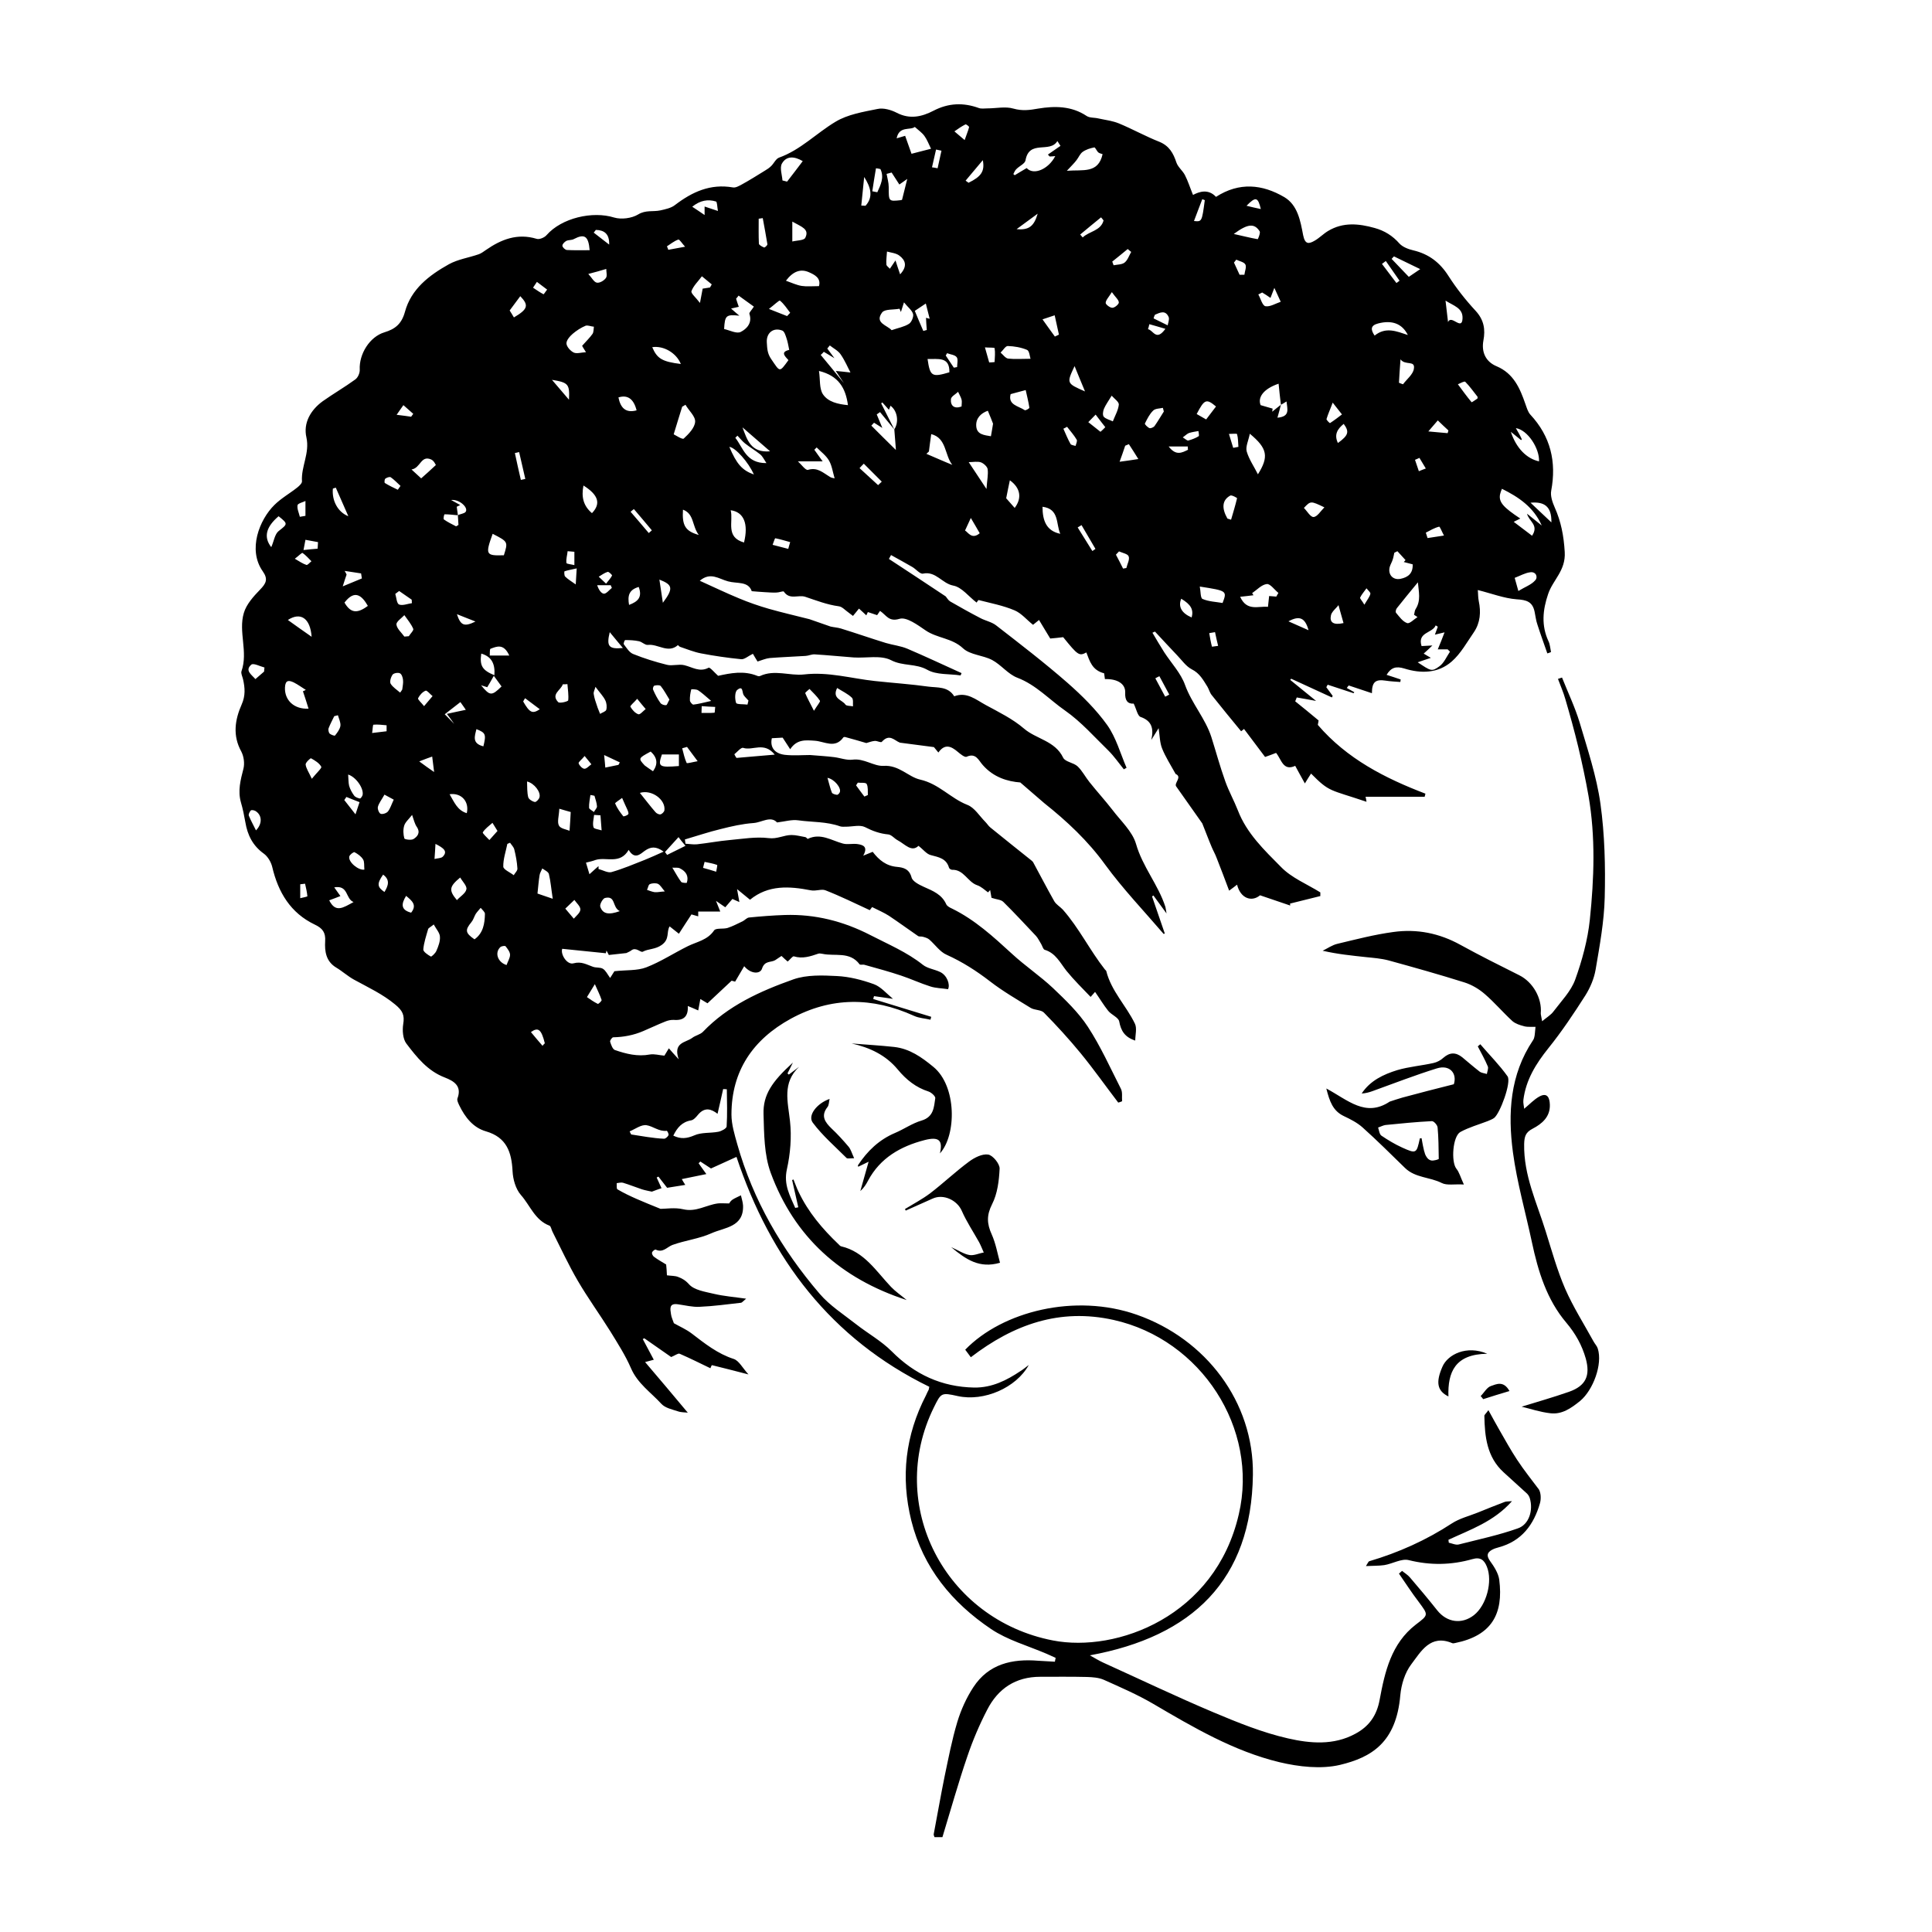 <?xml version="1.0" encoding="utf-8"?>
<!-- Generator: Adobe Illustrator 21.0.0, SVG Export Plug-In . SVG Version: 6.00 Build 0)  -->
<svg version="1.1" id="Слой_1" xmlns="http://www.w3.org/2000/svg" xmlns:xlink="http://www.w3.org/1999/xlink" x="0px" y="0px"
	 viewBox="0 0 1000 1000" style="enable-background:new 0 0 1000 1000;" xml:space="preserve">
<g>
	<g>
		<path d="M769.8,700.7c-10.7-4.6-20.5,0.4-23.2,6.7c-3.5,8-2.8,12.5,3.1,15.4C749.3,710.2,753.1,700.9,769.8,700.7z M725.9,568.1
			c-2.2,0.6-4.4,1.4-6.6,2.1c-12.5,8.3-21.6-0.8-32.8-6.8c1.7,6.7,3.4,11.6,9.1,14.3c3.4,1.6,6.9,3.4,9.6,5.8
			c7.6,6.8,14.8,14,22.1,21.1c5.3,5.1,12.8,4.6,18.9,7.7c2.7,1.4,6.6,0.5,11.5,0.8c-1.8-3.9-2.4-6.4-3.9-8.2
			c-2.8-3.6-1.9-16.8,2.1-19c4.4-2.4,9.4-3.8,14.1-5.6c1.1-0.5,2.3-0.9,3.3-1.6c3.1-2.3,9.1-18.6,7-21.6
			c-4.2-5.9-9.4-11.1-14.1-16.6c-0.4,0.4-0.9,0.7-1.3,1.1c1.8,3.5,3.7,6.8,5.2,10.4c0.4,1-0.3,2.6-0.5,3.9c-1.2-0.4-2.7-0.5-3.7-1.2
			c-3.1-2.4-6.1-5-9.1-7.5c-3.3-2.6-6.4-2.6-9.7,0.3c-1.4,1.3-3.3,2.3-5.1,2.7c-6.2,1.4-12.7,1.9-18.8,3.7
			c-7.1,2.2-14,5.4-18.4,12.1c2-0.1,3.8-0.6,5.5-1.2c11.1-4,22.1-8.3,33.4-11.8c6.7-2.1,10.6,2.6,8.8,8.2
			C743.2,563.5,734.5,565.8,725.9,568.1z M742.9,600.5c-0.9,0.2-1.6,0.3-2.3,0.1c-0.3-0.1-0.6-0.2-0.9-0.4c-0.3-0.2-0.6-0.4-0.8-0.7
			c0,0-0.1-0.1-0.1-0.1c-0.3-0.4-0.6-0.8-0.9-1.4c-0.1-0.1-0.1-0.3-0.2-0.5c-0.1-0.2-0.2-0.3-0.2-0.5c0,0,0-0.1,0-0.1
			c-0.3-0.7-0.5-1.6-0.7-2.6c-0.2-0.7-0.3-1.5-0.5-2.4c-0.2-0.9-0.3-1.8-0.5-2.8h0c0,0,0,0,0,0c-0.2,0.1-0.6,0.1-0.8,0.1
			c-0.1,0-0.1,0-0.1,0.1c-1.7,7.8-1.8,8-9.3,4.6c-3.7-1.7-7.2-3.8-10.6-6.1c-1-0.7-1.2-2.7-1.7-4.2c1.3-0.4,2.5-1.1,3.8-1.3
			c8-0.8,16-1.6,24-2c1-0.1,2.9,2,3,3.3c0.5,5.2,0.5,10.5,0.6,16.3C744.1,600.2,743.5,600.4,742.9,600.5z M781.3,720
			c-3.1-5.6-6.9-3.5-9.6-2.6c-2.1,0.7-3.5,3.4-5.3,5.2c0.4,0.5,0.9,1,1.3,1.6C772.1,722.8,776.5,721.4,781.3,720z M801.4,542.6
			c7-8.7,13.2-18,19.2-27.4c2.5-4,4.5-8.7,5.3-13.4c2.1-12.4,4.4-24.8,4.7-37.3c0.4-16.1,0-32.5-2.2-48.4
			c-2-14.3-6.7-28.3-10.8-42.2c-2.4-7.9-6-15.4-9.1-23.2c-0.7,0.2-1.4,0.5-2.1,0.7c1.3,3.5,2.8,6.9,3.8,10.4
			c2.4,8.2,4.7,16.5,6.7,24.8c2,8.4,3.8,16.8,5.3,25.3c3.7,21.3,2.9,42.8,0.7,64.1c-1.1,10.5-4,21.1-7.6,31.1
			c-2.2,6-7.2,11.1-11.2,16.4c-1.3,1.8-3.4,3-5.9,5.1c-0.4-2.4-0.7-3.3-0.7-4.1c0.7-7.9-4.1-16.2-11.1-19.7
			c-10.2-5.1-20.4-10.2-30.4-15.7c-11-6.1-22.6-8.4-34.8-6.7c-9.7,1.3-19.3,3.8-28.9,6.1c-2.7,0.6-5.2,2.4-7.7,3.6
			c7.8,1.8,15.1,2.5,22.4,3.3c3.9,0.4,7.9,0.7,11.7,1.7c13.1,3.6,26.3,7.3,39.3,11.4c3.8,1.2,7.5,3.4,10.5,6c5,4.3,9.4,9.5,14.3,14
			c1.6,1.4,3.9,2.1,6.1,2.7c1.2,0.3,2.5,0.3,3.7,0.3c0.4,0,0.8,0,1.1,0c0.4,0,0.8,0,1.1,0c-0.1,0.3-0.1,0.6-0.1,0.9
			c0,0.3-0.1,0.6-0.1,0.9c-0.2,1.9-0.2,3.8-1.1,5.1c-12,17.9-13.1,37.9-10.4,58.1c2.1,15.6,6.5,30.9,9.8,46.4
			c3.2,15.1,7.7,29.8,17.8,41.7c4.8,5.7,8.1,11.6,10.1,18.6c2.4,8.8,0.1,14.1-8.7,17.2c-8.3,2.9-16.8,5.3-24.5,7.7
			c4.3,1,9.5,2.8,14.9,3.4c6,0.7,10.7-2.6,15.4-6.4c6.7-5.6,11.7-19,9.1-27.1c-0.4-1.3-1.5-2.4-2.2-3.7c-5-9.1-10.6-17.9-14.7-27.3
			c-4.1-9.5-6.9-19.6-10-29.5c-4.6-14.9-11.5-29.1-11.2-45.3c0.1-3.9,0.7-6.1,4.4-8c4.8-2.5,9.1-6.1,8.9-12.4
			c-0.1-3.4-1.2-6.6-5.5-4.2c-2.7,1.5-4.9,3.9-7.8,6.3c-0.1-1.4-0.6-3.1-0.4-4.6C789.8,558.9,795,550.6,801.4,542.6z M501.8,649.6
			c-2.9-0.5-5.5-2.3-9.5-4.1c7.7,6.4,14.6,11.2,25.3,8.1c-1.3-4.8-2.2-10-4.3-14.7c-2.5-5.5-2.7-9.9,0.2-15.6
			c2.8-5.5,3.6-12.2,3.9-18.4c0.1-2.5-3.5-6.9-5.9-7.3c-3.1-0.5-7.2,1.6-10,3.7c-6.9,5.1-13.2,11.1-20,16.3
			c-4.1,3.1-8.7,5.5-13.1,8.2c0.1,0.3,0.3,0.5,0.4,0.8c4.6-2.1,9.3-4.1,13.9-6.2c5.6-2.6,12.7,0.8,15.1,6.3c2.5,5.7,6,10.9,9,16.3
			c0.9,1.7,1.6,3.5,2.4,5.3C506.7,648.7,504.1,650,501.8,649.6z M483.1,552.2c-6.2-5.1-12.3-9.4-20.3-10.3c-7.3-0.8-14.7-1.2-22-1.8
			c9.4,2.1,17.7,6,23.9,13.5c4.4,5.3,9.4,9.3,16,11.4c1.4,0.5,3.5,2.4,3.4,3.4c-0.7,4.7-0.8,9.7-7.1,11.6c-4.8,1.4-9,4.4-13.7,6.4
			c-8.3,3.5-14.4,9.4-19.2,16.7c-0.1,0.2,0,0.5,0.1,0.8c1.4-0.7,2.8-1.3,5.4-2.6c-1.7,5.9-3,10.6-4.3,15.2c1.9-1.7,3-3.5,4-5.4
			c6.3-11.8,16.9-17.8,29.3-21c7.4-1.9,9.5,0.1,7.9,6.9C495.1,587.6,495.3,562.2,483.1,552.2z M785.2,755.5
			c-3.3-5-6.2-10.3-9.2-15.5c-1.8-3.1-3.5-6.3-5.6-10.1c-1.3,1.8-2.1,2.4-2.1,2.9c0.2,10.8,1.3,21.3,9.9,29.2
			c4,3.7,8.1,7.3,12.2,11.1c0.6,0.6,1.1,1.4,1.4,2.3c1.9,6.2-0.3,13.7-6.2,15.7c-9.9,3.5-20.3,5.7-30.5,8.3
			c-1.6,0.4-3.4-0.5-5.2-0.9c-0.1-0.5-0.1-1-0.2-1.5c11.3-5.3,23.4-9.3,32.9-20c-2.2,0.2-3.1,0.1-3.8,0.4c-4.7,1.8-9.3,3.6-13.9,5.5
			c-4.5,1.8-9.4,3-13.4,5.6c-13.3,8.7-27.6,15.1-42.8,19.6c-0.4,0.1-0.6,0.8-1.7,2.5c3.8-0.2,6.7-0.1,9.5-0.5
			c4.3-0.7,8.9-3.5,12.6-2.6c11.2,2.8,22.1,2.6,33-0.5c4.1-1.2,6.1,0.4,7.5,3.9c3.1,7.6-0.2,20-6.7,25.1c-6.3,4.9-14,3.8-19-2.5
			c-4.6-5.8-9.3-11.4-14.1-17c-1.1-1.3-2.7-2.3-4.1-3.4c-0.5,0.5-1.1,0.9-1.6,1.4c3.4,4.9,6.6,9.9,10.2,14.6
			c5.1,6.9,5.2,6.7-1.5,11.8c-12.7,9.8-16,24.4-18.7,38.9c-1.5,8.2-5.5,13.8-12.6,17.6c-11.2,6.1-23.4,5-34.8,2.4
			c-13.2-3-26-8.2-38.6-13.5c-19.2-8.1-38-17.1-57-25.7c-2.2-1-4.3-2.3-7-3.8c53-9.7,83.7-38.9,84.4-93.5
			c0.5-37.7-24.4-70.3-60.1-82.8c-31.9-11.2-69.5-1.8-88.8,18.1c1,1.3,2,2.7,2.9,3.9c22.2-17,46-25.5,73.9-19.3
			c45.3,10.1,75.2,56.2,64.8,100.6C629,836.7,578,855.5,545,849.1c-55.9-10.8-86.6-70.1-61.6-120.7c3.7-7.5,3.8-7.7,12.3-5.8
			c13.6,3,30.3-4.3,36.8-16.1c-1.7,1.3-2.9,2.3-4.2,3.1c-7.3,4.9-14.9,8.7-24,8.6c-16.9-0.3-30.9-6.8-42.8-18.8
			c-5.4-5.4-12.3-9.2-18.4-14c-6.5-5.1-13.6-9.6-18.9-15.8c-19.5-22.8-34.4-48.3-42.6-77.4c-1.4-5-3-10.2-3-15.3
			c0-22.7,11.2-38.9,30.7-49.6c20.9-11.4,42.2-11.3,63.8-1.5c2.6,1.2,5.6,1.3,8.5,2c0.1-0.5,0.3-1,0.4-1.5c-10-3.1-20-6.1-30-9.2
			c0.1-0.5,0.2-1,0.4-1.5c3.3,0.5,6.6,0.9,9.8,1.4c-3.4-2.8-6.3-6.3-9.9-7.6c-6.1-2.2-12.7-3.9-19.1-4.2c-7.5-0.4-15.6-0.7-22.5,1.7
			c-17.2,6.1-33.9,13.6-46.9,27.2c-1.4,1.4-3.8,1.8-5.5,3.1c-3.3,2.5-10.1,2.2-7,11.1c-2.6-2.8-3.8-4.2-5.1-5.7
			c-1,1.6-1.7,2.8-2.3,3.8c-2.7-0.2-5.2-1-7.5-0.6c-6.4,1.2-12.3-0.3-18.1-2.3c-1.2-0.4-2-2.7-2.5-4.3c-0.2-0.6,1-2.3,1.6-2.3
			c5.4-0.1,10.6-1.1,15.5-3.2c3.8-1.6,7.5-3.4,11.3-4.9c1.4-0.6,3.1-1,4.6-0.9c5.1,0.4,7.5-1.8,7.2-7.2c1.7,0.7,3.4,1.4,5.4,2.3
			c0.4-2.2,0.7-3.8,1.1-5.9c1.7,1,2.8,1.7,3.7,2.2c4.1-3.9,8.2-7.6,12.5-11.7c0.3,0.1,1.4,0.4,1.8,0.5c1.6-2.8,3-5.1,4.7-8
			c3.5,4.2,8.3,4.1,9.2,1.3c1.4-4.3,4.5-3.1,6.8-4.4c1.1-0.7,2.2-1.5,3.3-2.2c1.1,1,2.2,2.1,3.2,2.9c1.3-1.1,2.6-2.9,3.2-2.7
			c4.5,1.4,8.6,0,12.7-1.4c0.6-0.2,1.4,0,2.1,0.1c6.5,1.4,14.1-1.4,19.2,5.4c0.3,0.5,1.8,0,2.6,0.3c6.4,1.8,12.8,3.5,19,5.6
			c5.1,1.7,10,4,15.1,5.6c2.8,0.9,5.9,0.9,9.1,1.4c1.2-2.4-0.5-7.2-4.1-8.9c-2.9-1.4-6.5-1.8-8.9-3.7c-8.3-6.6-17.9-10.6-27.2-15.4
			c-14-7.2-28.6-10.9-44.3-10.4c-6.2,0.2-12.4,0.7-18.5,1.3c-1.1,0.1-2.1,1.3-3.2,1.9c-2.6,1.2-5.1,2.6-7.9,3.5
			c-2.3,0.7-6.1-0.1-7,1.3c-3.4,5-8.8,5.8-13.5,8.1c-7.3,3.6-14.1,8.1-21.6,11c-4.7,1.8-10.3,1.3-16.5,2c0.1-0.1-0.7,1.1-2.2,3.5
			c-1.5-2.1-2.3-3.9-3.8-4.8c-1.4-0.8-3.5-0.4-5.1-1c-3.2-1.1-5.9-2.9-10-1.8c-3.4,1-6.9-4.7-5.9-7.5c7.6,0.8,15.1,1.5,22.6,2.3
			c0.1-0.5,0.2-0.9,0.3-1.4c0.7,1.2,1.3,2.4,1.2,2.3c3.6-0.4,6.4-0.7,9.1-1c0.7-0.4,1.7-0.7,2.6-1.4c2.4-1.9,4.8,1.3,5.9,0.7
			c3-1.6,6.4-1.1,9.8-3.5c4.3-3.1,2.3-6.7,4.1-9.6c1.5,1.2,3,2.4,4.8,3.8c2.3-3.5,4.2-6.6,6.5-10c0.8,0.2,2.1,0.6,3.5,1v-2.5h11.4
			c-0.7-1.7-1.2-3-2.2-5.5c2.3,1.6,3.6,2.5,4.8,3.3c1.3-1.5,2.5-2.9,3.7-4.3c1.2,0.5,2.2,1,3.6,1.6c-0.4-2.3-0.7-3.9-1.2-6.7
			c2.8,2.3,4.6,3.8,6.7,5.5c9.5-7.8,20.5-7,31.3-4.9c2.9,0.6,5.6-0.8,7.7,0c7.7,3,15.2,6.7,23,10.3c0.3-0.4,1.1-1.5,1.2-1.6
			c3.4,1.7,6.2,2.9,8.7,4.5c5.1,3.4,10,7,15.1,10.5c0.7,0.4,1.8,0.1,2.6,0.4c1.1,0.3,2.4,0.7,3.2,1.4c3,2.6,5.5,6.4,9,7.9
			c8.2,3.7,15.5,8.4,22.5,13.8c6.6,5.1,13.9,9.3,21,13.7c2,1.2,5.3,0.9,6.8,2.4c6.6,6.7,13,13.7,19,21c6.8,8.3,13,17.1,19.5,25.6
			c0.7-0.2,1.4-0.4,2-0.7c-0.2-2.2,0.3-4.6-0.6-6.4c-5.5-10.8-10.5-22-17.1-32.1c-4.9-7.5-11.6-13.9-18.1-20.1
			c-6.7-6.3-14.5-11.5-21.3-17.8c-9.6-8.8-19.1-17.5-30.9-23.3c-1.1-0.5-2.5-1.2-3-2.2c-2.3-5.2-7-7-11.7-9.1
			c-2.4-1.1-5.8-2.8-6.3-4.9c-1.2-4.4-4.3-5.1-7.5-5.4c-5.6-0.5-9.3-3.5-12.6-7.8c-1.3,0.5-2.6,1.1-4.9,2c2.7-4.8-0.3-5.6-2.9-6
			c-2.5-0.4-5.3,0.4-7.7-0.3c-5.9-1.6-11.5-5.6-18.1-2.4c-0.2,0.1-0.7-0.8-1.2-0.9c-2.4-0.4-4.8-1.1-7.2-1.1c-4,0-7.4,2.2-11.9,1.6
			c-6.6-0.8-13.4,0.4-20.1,1c-5.7,0.5-11.3,1.6-16.9,2.2c-2,0.2-4-0.2-6-0.3c-0.1-0.7-0.2-1.5-0.3-2.2c6.2-1.8,12.3-3.9,18.6-5.4
			c5.5-1.4,11.2-2.7,16.9-3.1c4.3-0.3,8.9-3.9,12.2-0.3c4.1-0.5,7.7-1.6,11-1.1c7.2,1,14.6,0.6,21.6,3.1c0.9,0.3,2,0.2,3,0.2
			c3.4,0,7.3-1.1,9.9,0.2c3.9,2,7.7,3.4,12.1,3.8c1.7,0.2,3.1,2.1,4.8,3c3.8,2,7.2,6.4,10.8,2.9c2.5,1.9,4.2,4.3,6.4,4.8
			c4.1,1.1,8,1.7,9.4,6.5c0.1,0.5,1,1.1,1.6,1.1c6.1-0.2,8,6.3,13,8c2.1,0.7,3.8,2.4,5.6,3.7c0.4-0.4,0.7-0.8,1.1-1.2
			c0.3,1.7,0.6,3.4,0.7,4c2.6,0.9,4.9,0.9,6.1,2.1c5.8,5.7,11.3,11.7,16.9,17.6c1.1,1.2,1.8,2.8,2.7,4.2c0.6,1,1,2.7,1.8,3
			c5.7,1.7,8,6.7,11.3,10.9c3.9,4.8,8.3,9.1,12.5,13.5c1.3-1.5,2.1-2.3,2.3-2.6c2.4,3.4,4.4,6.8,6.8,9.8c1.7,2.1,5.3,3.4,5.7,5.5
			c0.9,4.8,2.8,8.1,8.3,9.9c0-3,1-6.4-0.2-8.8c-4.5-9.3-12.2-16.8-14.8-27.2c-0.1-0.3-0.5-0.5-0.7-0.8c-7.8-9.9-13.4-21.5-21.8-31
			c-1.4-1.5-3.4-2.6-4.4-4.3c-3.8-6.7-7.3-13.5-11-20.3c-0.2-0.3-0.5-0.5-0.8-0.8c-7.1-5.7-14.2-11.3-21.3-17.1
			c-1-0.8-1.7-2-2.6-2.9c-3-3-5.6-7.4-9.3-8.8c-8.7-3.4-14.7-10.9-24.5-13.1c-6.1-1.4-10.8-7.6-18.9-7.1c-5,0.3-10.1-4-16-3.2
			c-3.1,0.4-6.3-0.9-9.5-1.3c-3.9-0.5-7.8-0.7-12.5-1.1c-3.8,0-8.5,0.4-13.1-0.1c-5.5-0.7-7.7-4.1-6.7-8.6c1.9-0.1,3.6-0.2,5.6-0.3
			c1,1.5,2.3,3.5,3.9,6c3.5-5.3,8.1-4.7,12.7-4.4c5,0.3,10.5,4.3,14.8-1.7c0.1-0.2,0.7-0.3,1-0.2c3.8,1,7.5,2.1,10.9,3.1
			c1.5-0.4,2.9-1,4.4-1.1c1.2-0.1,3.1,1,3.6,0.5c4-4.5,6.5-0.7,9.4,0.4c5.5,0.7,10.9,1.4,17.6,2.3c0,0,1,1.2,2.3,2.8
			c3.4-4.8,6.7-3.2,10.1-0.3c1.3,1.1,3.5,2.9,4.5,2.5c4.9-2.2,6.2,1.9,8.4,4.3c5.6,6.4,12.9,8.5,19.4,9c4.7,4,8.5,7.4,12.4,10.7
			c11.7,9.3,22.6,19.5,31.5,31.8c9.2,12.6,20.1,24,30.3,35.9c0.2-0.1,0.4-0.1,0.6-0.2c-2.2-6.4-4.4-12.8-6.6-19.2
			c0.2-0.2,0.5-0.3,0.7-0.5c2,2.7,4,5.5,6.8,9.3c-0.4-2.1-0.4-2.8-0.6-3.4c-3.7-11.5-11.8-20.7-15.2-32.6
			c-1.9-6.5-7.9-11.9-12.2-17.6c-3.8-4.9-8-9.5-11.9-14.4c-2.1-2.6-3.7-5.8-6.1-8.1c-2.1-2-6.4-2.3-7.5-4.5
			c-4.2-8.8-13.9-9.6-20.3-15.1c-5.8-5-13-8.5-19.8-12.2c-5-2.7-9.8-7-16.3-4.5c-3.2-5.2-8.7-4.4-13.3-5c-9.2-1.3-18.5-1.9-27.7-2.9
			c-12.2-1.3-24.1-4.9-36.8-3.4c-7.4,0.8-15.2-2.7-22.7,0.8c-0.4,0.2-1.1,0.1-1.5-0.1c-6.9-2.8-13.8-1.4-20.2,0
			c-1.8-1.6-4.2-4.5-4.9-4.2c-4.7,2.5-8.4-0.3-12.6-1.3c-2.9-0.7-6.2,0.5-9-0.2c-6-1.5-11.8-3.3-17.5-5.6c-2-0.8-3.4-3.2-4.8-5
			c-0.3-0.4,0.4-2.2,0.7-2.2c2.4,0,4.8,0.1,7.1,0.6c1.6,0.3,3.2,2.1,4.7,1.9c5.2-0.6,10.4,4.6,15.5,0.1c0.1,0,0.7,0.8,1.1,0.9
			c3.6,1.2,7.2,2.7,10.9,3.4c6.8,1.3,13.7,2.3,20.7,3c1.7,0.2,3.6-1.6,6.1-2.8c0.5,0.8,1.6,2.8,2.4,4c2.3-0.7,4.3-1.6,6.3-1.8
			c6.2-0.5,12.4-0.7,18.6-1.1c1.6-0.1,3.1-0.9,4.7-0.8c6.7,0.4,13.5,1.1,20.2,1.6c6.5,0.4,14-1.3,19.3,1.4c6.1,3.2,12.8,1.6,18.8,5
			c4.8,2.7,11.4,2,17.2,2.9c0.2-0.4,0.3-0.8,0.5-1.2c-9.3-4.2-18.6-8.6-28-12.6c-3.5-1.5-7.5-1.9-11.2-3c-7.8-2.4-15.5-5.1-23.3-7.5
			c-1.7-0.5-3.5-0.6-5.3-1l-10.9-3.8c-7-1.8-14.1-3.4-21.1-5.4c-5.2-1.5-10.4-3.3-15.4-5.4c-6.8-2.8-13.4-6-20.3-9.1
			c5.5-4.7,9.8-1,14.6,0.3c4.7,1.3,10.5-0.2,12.3,5.1c2.7,0.2,4.7,0.4,6.7,0.5c2,0.1,4.1,0.3,6.1,0.2c1.3,0,3.5-0.9,3.8-0.5
			c3,4.5,7.5,1.5,11.1,2.7c5.7,1.9,11.3,4.1,17.3,4.9c1.8,0.2,3.3,2,4.9,3.1c0.8,0.6,1.6,1.2,2.5,1.9c1.2-1.4,2.1-2.6,3.1-3.8
			c1.5,1.4,2.7,2.4,3.8,3.5c0.3-0.6,0.5-1.1,0.8-1.7c1.6,0.5,3.2,1.1,4.8,1.6c0.4-0.6,0.9-1.3,1.5-2.2c3.3,2.2,4.5,5.8,10.1,4.1
			c3.6-1.1,9.4,3.2,13.5,6c6,4.1,13.7,3.9,19.4,9.3c3.7,3.4,10.2,3.5,15,6c4.7,2.5,8.3,7.4,13.1,9.2c9.7,3.7,16.5,11.3,24.7,17
			c8.3,5.8,15.2,13.7,22.5,20.8c2.9,2.9,5.3,6.4,7.9,9.6c0.5-0.3,0.9-0.5,1.4-0.8c-3.2-7.4-5.4-15.6-10-22.1
			c-5.8-8.1-13.1-15.3-20.6-21.9c-11.9-10.4-24.4-20-36.9-29.7c-2.3-1.8-5.6-2.4-8.2-3.8c-5.2-2.7-10.4-5.6-15.6-8.6
			c-1-0.6-1.7-1.9-2.3-2.6c-9.8-6.5-19.6-13-29.4-19.4l1.1-2c3.6,2,7.3,4,10.9,6.1c2,1.1,4.1,3.9,5.7,3.5c6.6-1.4,9.8,5.1,15.6,6.2
			c4.4,0.8,8,5.7,12.1,8.8c0.2-0.3,0.8-1.4,1.1-1.3c6.2,1.6,12.6,2.8,18.5,5.3c3.6,1.5,6.4,5,9.6,7.5c1.1-0.9,2.1-1.7,3.1-2.5
			c2,3.4,3.9,6.4,5.8,9.6c2.2-0.2,4.4-0.4,6.7-0.7c7.6,9.4,8.3,9.9,12,7.9c1.7,4.4,2.9,9.2,9.2,10.8c0,0.3,0.2,1.7,0.4,3
			c6.4-0.2,10.7,2.4,10.5,7c-0.2,4.1,1.3,5.9,4.4,5.7c1.4,2.8,2,6.4,3.6,6.9c5.7,2,6.9,5.9,5.5,11.9c1.6-2.5,2.6-4.2,3.8-6.1
			c0.6,4.1,0.6,7.5,1.8,10.5c1.7,4.3,4.3,8.3,7,13.2c3.7,1.6-1.2,4.9,0.4,6.6c4.6,6.5,9.1,12.9,13.4,19c1.7,4.2,3.2,8.3,4.9,12.3
			c0.8,1.9,1.8,3.6,2.5,5.5c2.2,5.6,4.3,11.1,6.5,17c2-1.5,3-2.2,4.1-3.1c1.8,7.2,7.6,9.1,11.9,5.5c5.6,1.9,10.6,3.6,15.6,5.3
			c0-0.4,0-0.7-0.1-1c5.5-1.4,10.6-2.6,15.7-3.9c0-0.6,0-1.3,0-1.9c-6.9-4.3-14.9-7.5-20.4-13.2c-8.6-8.7-17.7-17.3-22.3-29.3
			c-2-5.1-4.7-9.9-6.5-15c-2.7-7.5-4.8-15.3-7.2-22.9c-3.1-9.6-10.1-17.3-13.6-26.9c-2.2-6.2-7.1-11.3-10.8-17
			c-2.1-3.3-4.1-6.7-6.1-10.1c0.4-0.2,0.9-0.4,1.3-0.6c3.8,4.1,7.6,8.2,11.5,12.3c2.4,2.5,4.6,5.7,7.5,7.2c4.2,2.1,6,5.6,8.2,9.1
			c0.8,1.4,1.2,3.1,2.2,4.3c5,6.3,10.1,12.5,15.2,18.7c0.6-0.5,1.5-1.1,1.5-1.2c3.8,5,7.2,9.6,10.9,14.5c1.7-0.6,3.7-1.3,5.7-2.1
			c2.8,3.4,3.6,9.6,9.9,6.7c1.7,3.2,3.3,6,5,9.1c1.3-2.1,2.2-3.6,3.2-5.1c9.7,9.8,9.5,8.1,28.7,14.6c-0.2-1.3-0.4-2.5-0.5-2.6h30.6
			c0.1-0.5,0.3-1.1,0.4-1.6c-20.9-8-40.6-18-55.7-35.6c0.2-0.9,0.4-2.3,0.4-2.3c-4.6-3.8-8.3-6.9-12.1-9.9c0.3-0.7,0.5-1.3,0.8-2
			c3.6,0.6,7.2,1.3,10,1.8c-4.1-3.3-8.7-7.1-13.4-10.9c0.2-0.2,0.4-0.4,0.5-0.6c7,3.2,14.1,6.5,21.1,9.7c0.1-0.3,0.3-0.6,0.4-0.8
			c-1.1-1.5-2.2-3-3.3-4.5c0.2-0.4,0.5-0.9,0.7-1.3c4.5,1.5,8.9,2.9,13.4,4.4c0.1-0.2,0.3-0.3,0.4-0.5c-1.3-0.7-2.6-1.5-3.9-2.2
			c0.3-0.4,0.6-0.9,1-1.3c4,1.3,7.9,2.6,12,4c0-5.9,1.9-7.3,7.1-6.5c2.5,0.4,5.1,0.5,7.6,0.7c0.1-0.4,0.1-0.8,0.2-1.3
			c-2.4-0.8-4.7-1.6-7.3-2.4c2.4-4,5.1-4.5,9.1-3.3c8.6,2.7,17.5,2.6,24.6-3.6c4.7-4.1,7.9-10,11.5-15.2c3.3-4.9,3.7-10.4,2.5-16.1
			c-0.4-1.9-0.3-3.9-0.5-5.7c7.2,1.8,13.6,4.3,20.1,4.8c5.1,0.3,8.2,1.2,9.3,6.4c0.5,2.3,0.7,4.6,1.5,6.8c1.6,5,3.4,9.9,5.1,14.8
			c0.6-0.2,1.3-0.4,1.9-0.7c-0.4-1.9-0.5-3.9-1.3-5.6c-3.8-8.1-3-16.2-0.2-24.4c2.4-7.3,9.2-12.1,8.6-21.8
			c-0.5-8.4-1.9-15.7-5.2-23.1c-1.2-2.7-2.3-6-1.8-8.6c2.8-15-0.3-28.1-10.8-39.4c-1.3-1.4-1.9-3.7-2.6-5.6
			c-2.8-8.1-6.1-15.7-14.8-19.4c-5.6-2.3-8-7.2-6.9-13.3c1.1-5.8,0.3-10.7-4-15.4c-5.2-5.6-10-11.7-14.1-18.1
			c-4.4-6.9-10.1-11.3-18.1-13.2c-2.6-0.6-5.5-1.7-7.2-3.5c-3.6-4.1-7.8-6.7-12.9-8.1c-8.2-2.3-16.3-3.1-24,1.5
			c-2.4,1.4-4.5,3.6-6.9,5c-3.1,1.8-5.1,2.2-6.1-2.8c-1.4-7.3-2.8-15.6-9.8-19.7c-11.3-6.6-23.2-7.9-35.3-0.1c-4-4.3-8.7-2.7-11.9-1
			c-1.6-3.9-2.6-7.2-4.2-10.3c-1.2-2.3-3.6-4.1-4.4-6.5c-1.6-4.8-3.7-8.6-8.8-10.7c-7.1-2.8-13.9-6.6-20.9-9.5
			c-3.4-1.4-7.1-1.8-10.7-2.6c-2-0.5-4.5-0.2-6.1-1.3c-7.8-5.2-16.5-5.2-25-3.8c-4.5,0.8-8.3,1.3-12.9,0c-4.1-1.2-8.9-0.1-13.4-0.1
			c-1.5,0-3.2,0.3-4.5-0.2c-8-2.9-15.7-2.6-23.4,1.4c-6,3.1-12.2,4.6-19,1.1c-2.9-1.5-6.9-2.7-10-2c-7.4,1.5-15.4,2.8-21.7,6.6
			c-9.9,5.9-18.1,14.6-29.3,18.6c-1.6,0.6-2.6,2.9-4,4.3c-1,1-2.2,1.8-3.4,2.5c-3.9,2.4-7.7,4.8-11.7,7c-1.5,0.8-3.3,1.9-4.8,1.6
			c-11.6-2-21,2.3-29.9,9.1c-2,1.6-5,2.2-7.6,2.8c-3.8,0.8-7.6-0.3-11.5,2.1c-3.3,2-8.7,2.7-12.4,1.6c-11.2-3.5-27.2,0.2-35,9.1
			c-1.1,1.3-3.8,2.4-5.2,1.9c-9.9-3-18.3,0.3-26.2,5.8c-1.2,0.8-2.3,1.7-3.7,2.2c-5.2,1.8-10.8,2.6-15.5,5.2
			c-10.2,5.7-19.5,12.8-22.7,24.6c-1.7,6.2-5,8.9-10.6,10.6c-7.7,2.3-13.2,11.3-12.8,19.3c0.1,1.7-0.9,4.1-2.3,5.1
			c-5.5,4-11.4,7.4-16.9,11.3c-6.3,4.6-10.1,11.3-8.4,18.7c1.8,8.2-2.8,15-2.3,22.7c0.1,1-1.4,2.4-2.4,3.2
			c-3.9,3.1-8.4,5.6-11.9,9.1c-7.7,7.6-13.9,23.1-6,34.3c2.9,4.1,1.7,6.3-1.4,9.5c-3.4,3.5-7.1,7.6-8.4,12.1
			c-2.9,9.7,2.3,20.1-1.2,30.1c-0.4,1.2,0.5,2.8,0.8,4.2c1,4.4,1.3,8.5-0.7,13c-3.5,7.9-4.8,16.1-0.2,24.4c1.3,2.5,1.8,6.1,1.1,8.9
			c-1.5,5.8-3,11.4-1.3,17.4c1,3.4,1.7,6.9,2.3,10.3c1.1,6.6,3.8,12.1,9.5,16.2c2.1,1.5,3.8,4.4,4.4,6.9
			c3.1,13.2,9.5,23.9,22.1,29.9c4,1.9,5.6,4.1,5.3,8.6c-0.3,5.2,0.4,10.4,5.7,13.6c3.2,1.9,6,4.5,9.3,6.3c7.3,4,14.7,7.4,21.2,12.8
			c3.9,3.2,5,5.5,4.2,10.2c-0.5,3.2-0.2,7.6,1.6,10c5.4,7.1,11,14.2,19.9,17.6c4.6,1.8,9,4.3,6.6,10.8c-0.4,1,0.4,2.5,0.9,3.6
			c3,6.2,7.2,11.6,13.9,13.5c10.6,3.1,13.2,10.7,13.7,20.6c0.2,4.2,1.6,9.2,4.3,12.3c4.8,5.4,7.2,13,14.8,15.9
			c0.8,0.3,1,2.1,1.6,3.2c4.3,8.5,8.3,17.2,13.1,25.4c5.2,8.9,11.3,17.3,16.8,26.1c3.8,6.2,7.8,12.4,10.7,19.1
			c3.4,7.9,10.3,12.5,15.7,18.4c2,2.2,5.6,2.9,8.6,3.9c1.7,0.6,3.7,0.5,5.1,0.7c-7.5-9-14.6-17.4-22.1-26.2c1.8-0.5,3-0.8,4.5-1.2
			c-2-3.8-3.9-7.3-5.7-10.7c0.3-0.1,0.5-0.3,0.8-0.4c4.9,3.4,9.7,6.8,13.9,9.7c2-0.8,3.6-2.1,4.4-1.7c5.3,2.3,10.5,4.9,15.9,7.5
			c0.1-0.2,0.6-1.6,0.8-1.6c5.9,1.4,11.8,3,18.9,4.8c-3.1-3.4-4.9-7.1-7.6-8c-8.4-2.7-15-8-21.8-13.2c-2.9-2.2-6.2-3.6-9.2-5.3
			c-0.5-1.5-1.3-3.1-1.5-4.7c-0.4-2.7-1.1-5.8,3.6-5.1c3.7,0.5,7.5,1.5,11.2,1.3c7.2-0.3,14.3-1.3,21.5-2.1c0.5-0.1,1-0.8,2.6-2.1
			c-6.3-0.9-11.5-1.3-16.6-2.5c-4.6-1.1-10.3-1.9-13-5c-1.9-2.1-3.6-3-5.7-3.8c-1.6-0.6-3.5-0.5-5.7-0.8c-0.1-2-0.2-3.9-0.4-5.6
			c-2.1-1.3-4.3-2.5-6.3-4c-0.6-0.4-1.2-1.6-1-2.2c0.2-0.7,1.5-1.7,1.9-1.5c3.7,1.8,5.8-1.3,8.6-2.4c6.6-2.4,13.9-3.2,20.3-6.1
			c6.7-3,16.7-3.1,16.3-14.3c-0.1-1.8-0.7-3.5-1.1-5.3c-1.5,0.8-3.2,1.4-4.6,2.4c-0.9,0.7-1.5,1.8-1.5,1.8c-2.7,0-4.4-0.2-5.9,0
			c-6,0.8-11.2,4.6-17.9,3c-4.3-1-9-0.2-11.7-0.2c-4.9-2-8.7-3.5-12.3-5.1c-3.4-1.5-6.8-3.1-10-5c-0.6-0.3-0.3-2.1-0.4-3.2
			c1.1-0.1,2.3-0.5,3.3-0.2c3.3,1,6.5,2.3,9.8,3.4c1.9,0.6,3.9,0.9,5.1,1.2c2.1-0.8,3.5-1.3,5-1.8c-0.8-1.7-1.6-3.6-2.5-5.5
			c0.3-0.2,0.6-0.3,0.9-0.5c1.7,2.2,3.4,4.4,4.5,5.8c3.7-0.6,6.5-1,9.4-1.5c-0.7-1.1-1.4-2.2-1.8-3c4.2-0.9,8.2-1.7,12.7-2.6
			c-1.9-2.7-3-4.1-4-5.6c0.3-0.3,0.6-0.6,0.9-0.9c2,1.3,4,2.6,5.5,3.6c4.5-2,8.5-3.9,13.2-6c17.6,52.8,49,94.2,99.8,119
			c-0.2,0.8-0.2,1.2-0.3,1.5c-0.5,1-1,1.9-1.4,2.9c-10.7,20.7-13.2,42.3-7.6,64.9c6.1,24.4,21.1,42.5,41.3,56.1
			c8.5,5.7,18.9,8.6,28.5,12.7c1.6,0.7,3.3,1.5,4.9,2.2c-0.1,0.7-0.3,1.3-0.4,2c-2.9-0.2-5.8-0.3-8.6-0.5
			c-13.5-1.1-25.7,1.6-33.6,13.7c-3.6,5.5-6.4,11.7-8.3,18c-2.8,9.3-4.6,18.8-6.6,28.3c-2,9.8-3.7,19.8-5.6,29.7
			c-0.1,0.5,0.2,1,0.4,1.6h4.1c4.3-14.1,8.2-28.1,12.9-41.8c2.8-8.3,6.3-16.5,10.3-24.2c5.6-10.9,14.7-17,27.4-17
			c8.1,0,16.2-0.1,24.3,0.1c2.8,0.1,5.9,0.3,8.5,1.4c8.7,3.9,17.5,7.7,25.7,12.5c20.8,12.2,41.7,24.5,65.3,30.2
			c10.1,2.4,21.6,3.7,31.4,1.4c16.2-3.9,29.1-11.5,31.2-36.1c0.5-5.5,2.4-11.7,5.7-16c5-6.6,9.9-15.7,21.2-10.9
			c0.4,0.2,1.1,0,1.6-0.1c18.6-3.8,25-14.8,22.7-32.8c-0.5-3.4-2.7-6.8-4.8-9.7c-1.8-2.6-1.6-4.2,1-5.7c1.1-0.6,2.3-1,3.5-1.3
			c11.9-3.2,18.2-11.7,21.4-22.9c0.6-2.2,0.5-5.3-0.6-7.1C793,766.2,788.8,761,785.2,755.5z M364.7,446.1c2.2,0.5,4.4,0.8,6.5,1.6
			c0.2,0.1-0.3,2.3-0.5,3.5c-2.3-0.7-4.5-1.4-6.8-2C364.2,448.1,364.4,447.1,364.7,446.1z M444,405.1c1.6,0.2,4.1-0.2,4.6,0.7
			c0.8,1.6,0.5,3.7,0.6,5.7c-0.6,0.3-1.2,0.5-1.8,0.8c-1.4-1.9-2.9-3.8-4.3-5.8C443.4,406,443.7,405.5,444,405.1z M434.7,410
			c-0.2,0.6-1,1.4-1.4,1.4c-1-0.1-2.4-0.5-2.7-1.1c-0.9-2.2-1.4-4.6-2.3-7.7C431.9,403.3,435.5,407.8,434.7,410z M433.3,356.1
			c2.7,1.7,5.5,3,7.6,5c0.9,0.8,0.5,3,0.6,4.5c-1.3-0.3-3.3-0.1-3.9-0.9C436,362.2,430.5,361.7,433.3,356.1z M419,356.6
			c1.9,2,3.9,3.8,5.4,6.1c0.3,0.5-1.4,2.4-3.1,5.2c-2-4-3.4-6.4-4.5-9.1C416.7,358.4,418.3,357.3,419,356.6z M381.6,357.1
			c3.2-2.6,2.4,1.5,3.4,2.8c0.7,1,1.6,1.8,2.4,2.7c-0.2,0.7-0.3,1.4-0.5,2.1c-2.1-0.3-5.6,0-5.9-0.9
			C380.3,361.8,380.3,358.1,381.6,357.1z M384.7,387.1c4.9,1.6,10.8-3.4,16.3,3.5c-7.5,0.6-13.7,1.2-19.8,1.7
			c-0.4-0.6-0.8-1.2-1.1-1.9C381.6,389.2,383.6,386.7,384.7,387.1z M600.1,350l5.1,9.5c-0.7,0.4-1.4,0.8-2.1,1.1
			c-1.7-3.2-3.4-6.4-5.1-9.5C598.7,350.7,599.4,350.3,600.1,350z M794.6,300.4c-2,2.3-5.3,3.4-8.7,5.5c-1-3.6-1.5-5.3-1.9-6.8
			c2.9-1.1,5.4-2.6,8.1-2.9C795,295.8,796.2,298.7,794.6,300.4z M803,270.4c-4.2-4-7.5-7.1-10.8-10.2
			C798.9,259.6,803.2,261.7,803,270.4z M784.6,221.6c6.1,0.9,12.3,10.5,12,17.2c-6.4-1.4-11.8-6.8-14.6-15.3
			c2.3,1.9,3.8,3.1,5.3,4.3c0.1-0.1,0.3-0.3,0.4-0.4C786.9,225.6,785.9,223.8,784.6,221.6z M776.4,256c0.2-0.9,0.5-1.9,1-3
			c8.7,4.3,16.4,9.5,20.6,19c-2.5-2-5.1-4.1-7.6-6.1c0.9,4,6.3,5.8,2.6,11.4c-3.1-2.4-6-4.5-9.5-7.2c0.2-0.1,0.4-0.2,0.6-0.3
			c0.4-0.2,0.7-0.4,1-0.5c0.7-0.4,1.3-0.6,1.8-0.9C778.3,262.7,775.7,260,776.4,256z M719.3,293.5c0.4-1.4,1.2-2.6,1.6-4
			c0.4-1.1,0.5-2.3,0.8-3.4c0.5-0.3,1.1-0.5,1.6-0.8c1.4,1.5,2.8,3.1,4.2,4.6c-0.3,0.3-0.6,0.7-0.9,1c1.5,0.4,3,0.8,4.6,1.2
			c0.2,4.7-2.4,6.7-6.3,7.5C721,300.4,718.3,297.4,719.3,293.5z M724.1,198.1c0.2-3.5,0.4-7,0.8-12.1c2.5,3.4,7.8,0.2,6.9,5
			c-0.5,2.9-3.7,5.3-5.6,7.9C725.5,198.7,724.8,198.4,724.1,198.1z M728.3,322.5c-2.3-0.8-4-3.3-5.7-5.3c-0.4-0.4-0.1-1.8,0.4-2.4
			c3.3-4.2,6.8-8.4,10.9-13.4c0.4,4.9,1.7,9.4-1.2,13.9c-0.5,0.8-0.5,1.9-0.8,2.9c0.6,0.4,1.2,0.8,1.8,1.2
			C731.9,320.5,729.6,323,728.3,322.5z M745,344.9c-4,2.9-4.4,2.4-11.2-2.1c2.4-0.8,4.3-1.5,6.8-2.3c-1.3-0.8-2.3-1.3-3.7-2.2
			c1.4-1.3,2.7-2.4,4.5-4.2c-2.3,0.1-3.9,0.2-5.6,0.3c-2.3-7.3,5.7-6.6,7.3-10.7c0.4,0.2,0.8,0.5,1.1,0.7c-0.4,1.2-0.9,2.4-1.5,4.1
			c1.8-0.4,3.4-0.8,5-1.2c-1.1,2.9-2.2,5.7-3.5,8.8h5.1c0.4,0.4,0.8,0.8,1.2,1.2C748.7,340,747.4,343.2,745,344.9z M758.4,197.6
			c2.4,2.4,4.4,5.3,6.4,7.8c0,0.5,0,0.8-0.1,0.9c-1,0.7-2.9,2-3,1.9c-2.5-3-4.8-6.2-7.1-9.3C755.9,198.3,758,197.2,758.4,197.6z
			 M757,164.9c-0.3,6.5-5.8-2.3-7.5,1.8c-0.4-3.4-0.8-6.9-1.3-11.1C752.4,158.3,757.3,159.4,757,164.9z M744.2,217.6
			c2,1.9,3.7,3.6,5.5,5.2c-0.1,0.5-0.3,0.9-0.4,1.4c-2.7-0.2-5.4-0.5-10-0.9C741.5,220.7,742.7,219.3,744.2,217.6z M744.9,272.6
			c0.4-0.1,1.6,3,2.5,4.6c-2.8,0.4-5.7,0.9-8.5,1.3l-0.9-2.8C740.3,274.5,742.5,273.2,744.9,272.6z M734.4,243.9
			c-0.7-2-1.3-3.9-2-5.9c0.8-0.3,1.6-0.7,2.3-1l3.3,5.5C736.8,242.9,735.6,243.4,734.4,243.9z M721.5,132.7
			c4.3,2.1,8.5,4.1,13.6,6.6c-2.6,1.8-4.1,2.8-5.9,4c-3.2-3.4-6.1-6.3-8.9-9.3C720.7,133.6,721.1,133.1,721.5,132.7z M717.3,135.1
			c2.4,3.4,4.7,6.8,7.1,10.2c-0.5,0.4-1.1,0.8-1.6,1.2c-2.5-3.3-5-6.6-7.5-9.9C715.9,136.2,716.6,135.6,717.3,135.1z M713.4,167.4
			c7-1.8,12.3,0,15.3,6c-5.8-1.9-11.4-4.4-17.2,0.3C709.3,170.5,709.4,168.4,713.4,167.4z M704,309.3c0.8-1.7,2.2-3.2,3.3-4.8
			c0.7,1,2.2,2.1,2,2.9c-0.4,1.6-1.6,3-3.1,5.6C705,310.9,703.8,309.8,704,309.3z M688.9,318.5c0.3-1.5,1.6-2.7,2.8-4
			c0.4-0.4,0.8-0.9,1.1-1.3c0.2,0.7,0.4,1.5,0.6,2.2c0.6,2.2,1.3,4.6,2,7.1C690.1,323.7,688.1,322.1,688.9,318.5z M692.5,229.3
			c-2.1-4.4-0.2-7.3,3-9.9C698.5,223.5,698,225.3,692.5,229.3z M689.8,208.4c2.3,2.9,3.2,4.1,4.8,6.1c-1.7,1.3-3.9,3-6.2,4.5
			c-0.1,0.1-1.9-1.6-1.8-2.1C687.4,214.2,688.6,211.7,689.8,208.4z M616.8,319.6c-5.2-2.2-7.1-5.6-5.4-9.7
			C616.4,312.9,617.9,315.5,616.8,319.6z M627.3,334.7c-0.6-2.3-1-4.6-1.4-7c1-0.2,2-0.3,3-0.5c0.5,2.4,1,4.7,1.6,7.1
			C629.3,334.4,627.3,334.8,627.3,334.7z M632.8,312.1c-3.4-0.6-7.2-0.7-10.4-2.1c-1.1-0.5-0.9-4-1.4-6.4
			C635.1,305.8,635.2,305.8,632.8,312.1z M660.6,308.8c-1.1-0.1-2.3-0.2-3.7-0.3c-0.2,1.9-0.4,3.8-0.6,5.6c-5-0.5-10.9,2.5-14.4-5.2
			c2.6-0.3,4.7-0.5,6.9-0.8l-0.7-1.1c2.5-1.7,4.9-4.4,7.6-4.7c1.8-0.2,4,3,6,4.6C661.3,307.6,660.9,308.2,660.6,308.8z M641.6,142.2
			c-1-2.1-1.9-4.2-2.9-6.3c0.4-0.5,0.8-1,1.2-1.5c1.6,0.8,4,1.2,4.7,2.5c0.7,1.3-0.3,3.5-0.5,5.3
			C643.3,142.2,642.4,142.2,641.6,142.2z M646.9,224.5c9.2,7.6,9.9,11.9,4.2,21c-2-4-4.6-7.7-5.8-11.8
			C644.6,231.2,646.2,228.1,646.9,224.5z M685.5,262.6c-2,2-3.7,4.9-5.6,5c-1.6,0.1-3.3-3-5-4.7
			C678.4,259.2,678.4,259.2,685.5,262.6z M677.3,326.2c-3.9-1.7-6.8-3-10.4-4.6C672.6,318.5,675.5,319.7,677.3,326.2z M663,209.5
			C663,209.5,663,209.5,663,209.5C663,209.5,663,209.5,663,209.5L663,209.5C663,209.5,663,209.5,663,209.5c0.8-0.4,1.6-0.9,2.9-1.7
			c0.4,4,2,7.8-4.7,8.4C661.9,213.6,662.5,211.6,663,209.5c0,0.1-0.1,0.1-0.1,0.1C662.9,209.6,662.9,209.6,663,209.5
			c-1.6,1.2-3,2.4-4.5,3.6c0.1-0.5,0.1-1.1,0.2-1.6c-1.7-0.5-3.4-1-6.2-1.8c-1.6-3.9,1.3-8.4,9.3-11.1
			C662.2,202.3,662.5,205.9,663,209.5C663,209.5,663,209.5,663,209.5C663,209.5,663,209.5,663,209.5C663,209.5,663,209.5,663,209.5z
			 M657.6,154.2c0.5-1.3,0.9-2.3,2-5.2c1.5,3.3,2.4,5.2,3.3,7.2c-2.7,0.9-5.5,2.7-7.9,2.3c-1.6-0.3-2.5-4-3.7-6.1
			c0.7-0.3,1.4-0.7,2-1C654.7,152.2,656,153.1,657.6,154.2z M652.6,108.2c-2.8-0.6-5.1-1.1-7.4-1.7C650,101.6,651.1,102,652.6,108.2
			z M652,119.7c0.5,0.9-0.9,4.1-1,4.1c-4.1-0.7-8.2-1.8-12.4-2.7C646,115.6,649.3,115.6,652,119.7z M640.3,224.7
			c0.6,2.1,0.5,4.4,0.7,6.6c-0.9,0.2-1.8,0.3-2.7,0.5c-0.7-2.4-1.5-4.8-2.2-7.2C637.6,224.6,640.2,224.3,640.3,224.7z M636.8,256.5
			c0.7-0.4,3.6,1.2,3.5,1.4c-0.9,3.7-2,7.4-3.1,11.1c-0.6-0.2-1.3-0.4-1.9-0.6C632.2,262.9,632.6,258.8,636.8,256.5z M629.4,210.4
			c-1.7,2.2-3.1,4.1-5.1,6.7c-1.2-0.7-3-1.7-4.9-2.8C623.4,206.6,624.4,206.2,629.4,210.4z M622.3,103.1c0.4,0.2,0.9,0.3,1.3,0.5
			c-1.5,11.2-1.5,11.2-5.6,10.8C619.4,110.6,620.9,106.8,622.3,103.1z M615.5,224.1c1.6-0.5,3.2-0.7,4.8-1c0.1,0.9,0.5,2.4,0.1,2.7
			c-1.6,1-3.5,1.7-5.3,2.2c-0.6,0.2-1.4-0.7-2.9-1.6C613.8,225.2,614.6,224.4,615.5,224.1z M614.8,231.1c0,0.6,0,1.2,0.1,1.7
			c-3.1,1.5-6.2,3.3-10-1.7H614.8z M597.8,162.9c2.6-1.1,5.4-2.6,7.1,1.2c0.3,0.7,0.1,1.7-0.1,2.6c-0.2,0.6-0.3,1.2-0.4,1.7
			c-2.4-1.2-4.9-2.4-7.3-3.6C597.2,164.2,597.5,163.5,597.8,162.9z M594.9,167.8c2.6,0.7,5.2,1.5,8.3,2.4c-4.8,6.7-6.3,0.6-9,0.2
			C594.5,169.5,594.7,168.7,594.9,167.8z M596.9,212.5c1.1-1.1,3.3-1,5-1.4c0.2,0.6,0.3,1.3,0.5,1.9c-1.6,2.5-3.1,5.1-4.8,7.5
			c-0.5,0.7-2,1.3-2.6,1.1c-1-0.4-2.6-2-2.4-2.4C593.8,216.8,595,214.3,596.9,212.5z M565.4,285.2c-2.5-4.1-5.1-8.1-7.6-12.2
			c0.7-0.4,1.4-0.8,2-1.2l7.2,12.3C566.5,284.5,565.9,284.9,565.4,285.2z M556.2,189.5c2,4.8,3.4,8.4,5.4,13.1
			C552,198.4,552,198.4,556.2,189.5z M569.6,223.5c-2.1-1.7-4.2-3.3-6.3-5c1.3-1.3,2.5-2.6,3.8-3.9c1.7,2.2,3.3,4.4,5,6.5
			C571.3,222,570.4,222.8,569.6,223.5z M583,294c-0.6,0.1-1.2,0.2-1.7,0.3c-1.2-2.4-2.4-4.8-3.7-7.2c0.5-0.6,1.1-1.1,1.6-1.7
			c1.8,0.8,4.6,1.3,5,2.6C584.8,289.6,583.5,291.9,583,294z M579.5,239c1.1-3,2-5.6,2.9-8.3c0.6-0.3,1.3-0.5,1.9-0.8
			c1.5,2.3,3,4.6,4.9,7.7C585.3,238.2,582.7,238.6,579.5,239z M583.7,128.9c0.6,0.5,1.2,1,1.8,1.5c-1.1,1.9-1.8,4.2-3.4,5.5
			c-1.4,1.1-3.8,1-5.7,1.4c-0.2-0.6-0.5-1.3-0.7-1.9C578.4,133.2,581.1,131.1,583.7,128.9z M575.5,151.2c1.8,2.6,3.5,3.9,3.6,5.3
			c0.1,0.9-2.1,2.8-3.3,2.8c-1.2,0.1-3.5-1.7-3.5-2.5C572.3,155.4,573.8,153.9,575.5,151.2z M575.4,204.8c1.3,1.5,3.8,3.2,3.7,4.6
			c-0.3,3-2,5.8-3.1,8.7c-1.6-0.8-3.6-1.2-4.7-2.4c-0.7-0.8-0.4-2.9,0.1-4.1C572.3,209.5,573.7,207.6,575.4,204.8z M560.4,122.9
			c-0.4-0.5-0.9-1-1.3-1.5c3.6-3,7.2-6,10.8-8.9c0.4,0.5,0.9,1,1.3,1.6C569.8,119.5,563.7,119.7,560.4,122.9z M557.2,82.9
			c1.1-1.4,1.8-3.3,3.2-4.3c1.7-1.2,3.9-1.9,6-2.3c0.5-0.1,1.2,1.8,2.1,2.6c0.6,0.5,1.5,0.6,2.2,0.9c-2.3,10.2-10.1,7.9-18.5,8.6
			C554.5,85.9,556,84.5,557.2,82.9z M552.3,220.9c1.7,2.2,3.6,4.3,5,6.7c0.4,0.7-0.3,2.1-0.6,3.2c-0.9-0.3-2.3-0.4-2.6-1
			c-1.4-2.5-2.5-5.2-3.7-7.9C551,221.6,551.7,221.3,552.3,220.9z M473.5,160.9c1.7-1.1,3-2,5.7-3.8c0.8,3.2,1.4,5.5,2,7.9
			c-0.6-0.2-1.3-0.3-1.9-0.5c0.1,2.1,0.2,4.2,0.4,6.3c-0.6,0.2-1.2,0.3-1.8,0.5C476.4,167.8,474.9,164.4,473.5,160.9z M491.4,192.7
			c-9.1,2.7-10,2.1-11.3-6.9C485.5,186,491.6,184.4,491.4,192.7z M479.5,234.9c0.4-0.4,0.9-0.8,1.3-1.2c0.4-2.9,0.7-5.8,1.2-9
			c8,2,6.9,10.9,10.9,15.9C488.4,238.8,484,236.8,479.5,234.9z M497.7,210.4c-3.8,1.4-5.8-0.4-5.5-3.8c0.1-1.4,2.4-2.5,3.7-3.8
			c0.6,1.3,1.4,2.6,1.8,4C498,207.9,497.7,209.2,497.7,210.4z M499.5,274.6c0.9-1.9,1.8-3.9,3-6.5c2.1,3.5,3.2,5.5,4.6,7.9
			C503,279.5,501,275.4,499.5,274.6z M510.6,253.1c-3.4-5.2-6.4-9.7-9.2-13.9c2.3,0,4.5-0.5,6.3,0.1c1.4,0.5,3.3,2.2,3.5,3.5
			C511.6,245.6,510.9,248.5,510.6,253.1z M512.9,225.8c-3.4-0.6-7.3-0.8-7.6-5.2c-0.3-4,2.3-6.7,6-8c1.2,2.8,2,4.9,2.7,6.7
			C513.7,221.4,513.3,223.4,512.9,225.8z M525.2,262.9c-1.9-2.1-3.7-4.2-4.4-5c0.8-4,1.3-6.6,1.9-9.3
			C528,252.4,529.2,257.6,525.2,262.9z M530.4,212.3c-3.3-2.2-8.8-2.7-7.3-8.3c2.3-0.6,4.3-1.2,7.8-2.1c0.6,2.7,1.4,5.9,1.9,9.1
			C532.9,211.4,530.8,212.6,530.4,212.3z M526.2,118.6c3.4-2.5,6.7-4.9,10.9-8C535.2,117.1,532.6,119.2,526.2,118.6z M539.6,262.3
			c8.8,1.1,6.9,8.9,9.2,14C541.6,274.8,539.6,269.5,539.6,262.3z M539.6,165.3c2.4-0.8,3.9-1.3,6.3-2.1c0.8,3.5,1.5,6.8,2.2,10
			c-0.7,0.3-1.4,0.7-2.1,1C543.9,171.4,542,168.6,539.6,165.3z M526.2,87.4c1.5-1.5,4.3-2.7,4.6-4.4c1.9-10.9,12.6-3.5,16.5-10
			c0.5,0.8,1,1.6,1.6,2.5c-2.2,1.5-4.3,3-6.5,4.5c0.3,0.3,0.6,0.7,0.9,1c0.9,0,1.9-0.1,2.9-0.2c-3.5,6.8-11.2,10.1-14.8,6.2
			c-2,1.2-4.1,2.4-6.2,3.7c-0.2-0.2-0.4-0.4-0.7-0.6C525,89.1,525.4,88.1,526.2,87.4z M521.6,179.1c3.4,0.1,6.9,0.7,10,2
			c1.2,0.5,1.4,3.4,1.8,4.6c-4.4,0-8.1,0.3-11.6-0.1c-1.4-0.2-2.6-2-3.9-3.1C519.2,181.3,520.4,179.1,521.6,179.1z M514.8,180.2
			c0.4,2.3,0.1,4.8,0,7.2c-0.9,0.1-1.9,0.2-2.8,0.2c-0.7-2.6-1.5-5.2-2.2-7.8C511.5,180,514.8,179.8,514.8,180.2z M508.7,82.9
			c1.1,5.7-0.8,8.5-7.4,11.7c-0.5-0.4-1-0.7-1.5-1.1C502.7,90.1,505.5,86.7,508.7,82.9z M499.7,64.4c0.4-0.2,2,1.1,1.9,1.4
			c-0.5,2-1.4,4-2.3,6.7c-2.2-1.9-3.3-2.8-5.3-4.5C496.1,66.5,497.9,65.3,499.7,64.4z M490.2,182.8c1.7,0.7,4,0.8,5,2.1
			c0.8,1.1,0.2,3.4,0.2,5.1c-0.6,0.1-1.2,0.2-1.7,0.3c-1.4-2.1-2.8-4.2-4.2-6.3C489.8,183.6,490,183.2,490.2,182.8z M484.5,77.4
			c0.9,0.2,1.8,0.4,2.8,0.6c-0.7,3-1.3,6.1-2,9.1c-1-0.2-1.9-0.4-2.9-0.5C483.1,83.5,483.8,80.4,484.5,77.4z M473.5,65.7
			c2,1.8,3.8,3,5,4.7c1.3,1.8,2.1,3.9,3.4,6.6c-3.8,1-6.8,1.7-10.1,2.6c-1.2-3.3-2.2-6.2-3.3-9.3c-1.3,0.4-2.6,0.8-4.4,1.3
			C465.4,65,471.2,67.6,473.5,65.7z M461.5,89.3c1.3,2,2.6,4,4,6.2c0.8-0.5,1.8-1.3,4.1-2.9c-1.1,4.5-1.9,7.5-2.7,10.8
			c-0.1,0-0.3,0.2-0.6,0.2c-6.4,0.7-6.3,0.7-6.3-6.8c0-2.3-0.7-4.5-1.1-6.8C459.8,89.8,460.7,89.5,461.5,89.3z M459.1,130.2
			c2.2,0.6,4.7,0.8,6.4,2.1c3.2,2.4,4.3,5.5,0.4,9.7c-0.9-2.7-1.6-4.6-2.4-7.2c-1.1,1.7-1.9,2.8-2.9,4.3c-0.7-0.8-1.8-1.5-1.8-2.2
			C458.6,134.7,459,132.5,459.1,130.2z M465.6,159.8c0.2,0.6,0.5,1.1,0.7,1.7c0.4-1.3,0.8-2.5,1.6-5c1.9,2.4,4.1,4,4.7,6
			c0.4,1.4-0.8,4.3-2.1,5.1c-2.5,1.6-5.6,2.1-9,3.3c-2.3-2.6-9-3.7-4.9-9.2C458,159.9,462.5,160.4,465.6,159.8z M453.4,87.1
			c0.8,0.1,1.5,0.2,2.3,0.4c2.1,4.4,0.1,8.2-1.6,12c-0.9-0.2-1.8-0.3-2.6-0.5C452.1,95,452.7,91.1,453.4,87.1z M452.4,218.8
			c1.3,0.8,2.6,1.6,4.3,2.7c-1.1-2.7-2-4.8-2.9-7c0.6-0.4,1.1-0.8,1.7-1.2c2.5,3,4.9,6,7.4,9c0,0,0,0,0,0c-2.3-4.5-4.5-9-6.8-13.5
			c0.2-0.2,0.4-0.3,0.6-0.5c1.1,1.2,2.2,2.4,3.4,3.8c0.3-0.7,0.6-1.4,0.8-2.1c0,0,0,0,0,0l0,0c3.6,2.6,4.5,8.4,2,12.2
			c0,0.1,0.1,0.1,0.1,0.2c0,0-0.1-0.1-0.1-0.1c0.2,2.6,0.4,5.2,0.7,8.9c0,0.5,0.1,1.1,0.1,1.7c-5.1-5-8.9-8.8-12.7-12.6
			C451.5,219.8,451.9,219.3,452.4,218.8z M447.3,91.6c3.2,5.1,5,10.1,0.7,14.9c-0.7,0-1.5-0.1-2.2-0.1
			C446.3,101.5,446.8,96.6,447.3,91.6z M447.1,240c3.1,3.1,6.2,6.2,9.3,9.3c-0.6,0.6-1.3,1.2-1.9,1.8c-3.2-2.9-6.4-5.9-9.6-8.8
			C445.6,241.5,446.4,240.7,447.1,240z M385.1,280.8c-9.8-2.8-5.4-10.9-6.9-16.7C385,265,387.5,271.1,385.1,280.8z M377.5,231.3
			c3.1,0.3,9.9,7.9,12.7,14.3C384.1,243.4,381.3,240.2,377.5,231.3z M380.6,226.6c0.4-0.4,0.7-0.7,1.1-1.1c1.3,1.3,2.5,2.9,3.9,4
			c2.5,2,5.4,3.7,7.9,5.7c1.2,1,1.9,2.5,3.2,4.5C386.1,239.8,384.7,231.8,380.6,226.6z M384.3,221.2c4.5,3.9,9,7.8,14.3,12.4
			C388.5,234.5,386.7,227.5,384.3,221.2z M396.9,177.2c-0.3-4.9,3.4-7.9,8-6.1c1.1,0.4,1.7,2.5,2.2,4c0.6,1.7,0.9,3.6,1.4,6
			c-4.8,1.1-2.1,3.4-0.4,5.3c-4.8,6.6-4.3,6.2-8.9-0.5C397.1,182.9,397.1,180.3,396.9,177.2z M408,284.1c-2.7-0.7-5.4-1.4-8.1-2.1
			c0.5-1.2,1.1-3.4,1.4-3.4c2.6,0.5,5.1,1.3,7.7,2C408.6,281.8,408.3,283,408,284.1z M429.5,246.8c-3.5-2.1-6.4-5.1-11.3-3.6
			c-1.2,0.4-3.5-2.9-5.2-4.4h12.8c-2.2-3-3.2-4.5-4.3-6c0.4-0.4,0.8-0.8,1.2-1.2c2.2,2.2,4.9,4.2,6.4,6.8c1.5,2.6,1.9,5.8,2.9,9.2
			C431.2,247.4,430.2,247.3,429.5,246.8z M425.9,204c-1.9-3-1.3-7.5-2-12c10.2,2.5,13.8,8.9,15,17.7
			C433.8,209.2,428.6,208.1,425.9,204z M426.4,182.1c1.8,1.1,3.6,2.1,5.5,3.3c-1.3-1.8-2.5-3.4-3.7-5c0.4-0.5,0.9-1.1,1.3-1.6
			c1.9,1.5,4.3,2.7,5.6,4.6c2.3,3.3,3.9,7.2,5.1,9.4c-2.8-0.3-5.2-0.6-7.6-0.8c1.4,2.1,2.8,4.2,4.2,6.3c-4-4.9-8-9.8-12-14.6
			C425.4,183.2,425.9,182.7,426.4,182.1z M423.9,148.1c-3.5,0-6.3,0.3-8.9-0.1c-2.6-0.4-5.1-1.6-8.2-2.7c3.7-4.9,7.6-6.3,11.9-4.4
			C421.4,142.1,425.1,143.8,423.9,148.1z M416.8,123.1c-0.7,1.4-4.4,1.3-6.7,1.9v-10.3C414.8,117.4,419.1,118.5,416.8,123.1z
			 M404.7,84.7c2.3-4.1,6.4-3.9,10.8-1.3c-2.7,3.6-5.4,7.1-8.1,10.6c-0.8-0.2-1.6-0.4-2.4-0.6C404.8,90.5,403.5,86.9,404.7,84.7z
			 M403.7,155.6c2.1,1.7,3.6,4.1,5.3,6.3c-0.5,0.6-1.1,1.1-1.6,1.7c-2.7-1.1-5.5-2.1-9.4-3.7C400.5,158,403.3,155.3,403.7,155.6z
			 M392.7,113.2c0.7-0.1,1.4-0.2,2.1-0.3c0.8,4.5,1.7,9,2.4,13.5c0.1,0.5-1.3,1.8-1.7,1.7c-1-0.4-2.7-1.3-2.7-2
			C392.6,121.8,392.7,117.5,392.7,113.2z M382.7,163.4c-1.5-1.3-2.7-2.2-4.3-3.7c1.6-0.4,2.6-0.6,4-0.9c-0.5-1.4-1-2.8-1.4-4.2
			c0.4-0.5,0.9-1,1.3-1.6c2.6,1.9,5.3,3.8,7.9,5.7c-1.1,1.8-2.6,3.1-2.3,3.8c1.6,4.7-1.5,7.8-4.5,9.3c-2.1,1.1-5.8-0.9-8.6-1.5
			C375.2,163.2,375.8,162.7,382.7,163.4z M132.5,429.8c-1.3-2.7-2.7-5.1-3.7-7.6c-0.3-0.7,0.4-2,1-2.7c0.4-0.4,1.7-0.1,2.3,0.2
			C135.6,421.7,136,426.2,132.5,429.8z M136.7,347.6c-1.4,1.2-2.9,2.5-4.5,3.9c-2.1-2.4-5.6-4.5-2.1-7.5c1.1-0.9,4.5,0.9,6.8,1.5
			C136.8,346.2,136.7,346.9,136.7,347.6z M164.6,280.6c-0.1,1.1-0.1,2.3-0.2,3.4c-2.4,0.2-4.9,0.4-7.3,0.7c0.3-1.8,0.7-3.5,1-5.3
			C160.3,279.8,162.4,280.2,164.6,280.6z M154,261.5c0.1-0.5,0.7-0.8,1.6-1.2c0.4-0.2,0.9-0.3,1.3-0.5c0.4-0.2,0.9-0.3,1.2-0.5v7.7
			c-1,0.2-2,0.3-2.9,0.5C154.7,265.4,153.7,263.4,154,261.5z M156.6,286.2c1.7,1.2,3.1,2.8,4.6,4.3c-0.9,0.7-2,2.1-2.6,1.9
			c-1.8-0.6-3.5-1.7-6-3.2C154.6,287.7,156.2,286,156.6,286.2z M161.3,329.6c-4.7-3.3-8.3-5.8-12.3-8.7
			C155.6,316.6,160.6,320,161.3,329.6z M144.2,274.9c-2,1.6-2.4,5.2-3.8,8.3c-4.1-5.2-2.7-10.5,3.8-16
			C149.2,271.2,148.9,271.2,144.2,274.9z M147.5,355.8c0.2-4,2.1-3.7,4.5-2.6c2.2,1.1,4.2,2.6,6.3,3.9c-0.5,0.2-1,0.5-1.5,0.7
			c1,3,2,6,2.9,9C152.2,367.2,147.2,362.4,147.5,355.8z M155.4,464.9v-7.2c0.8-0.1,1.6-0.2,2.5-0.3c0.5,2.2,1,4.3,1.2,6.5
			C159.1,464.1,156.7,464.6,155.4,464.9z M161.4,403.1c-1.6-3.5-3-5.4-3.2-7.4c-0.1-1,2.5-3.4,2.8-3.2c2,1.1,4.3,2.5,5.3,4.4
			C166.6,397.6,163.9,400,161.4,403.1z M186.9,296.8c0.1,0.9,0.3,1.7,0.4,2.6c-3,1.2-6,2.5-9.9,4.1c1-3.2,1.5-4.7,2-6.1
			c-0.3-0.6-0.6-1.3-1-1.9C181.3,295.9,184.1,296.4,186.9,296.8z M186.1,415.2c-0.8,2.3-1.2,3.7-2.1,6.3c-2.2-2.8-4-5.1-5.8-7.4
			c0.4-0.5,0.7-1.1,1.1-1.6C181.4,413.4,183.6,414.2,186.1,415.2z M180.2,400.9c4.1,1.3,8.1,7.1,7.5,10.5c-0.1,0.7-1.1,2-1.4,1.9
			c-1.1-0.2-2.4-0.7-3-1.5c-1.1-1.5-2.1-3.3-2.6-5.1C180.3,405,180.4,403.2,180.2,400.9z M172.3,252.9c0.5-0.2,1-0.3,1.5-0.5
			c2.1,4.7,4.1,9.4,6.5,14.8C174.7,265,171.7,258.9,172.3,252.9z M170.1,376.9c0.8-2.1,1.9-4.1,2.9-6.2l1.9-0.5
			c0.5,1.8,1.5,3.7,1.3,5.5c-0.3,1.8-1.6,3.5-2.8,5c-0.2,0.3-2.1-0.4-2.8-1C170.1,379.1,169.8,377.7,170.1,376.9z M170.4,466
			c2-0.7,3.7-1.4,5.8-2.2c-0.9-1.2-1.8-2.5-3.2-4.5c7.5-1.3,5.7,5.9,10,7.6C177.5,469.9,173.7,472.6,170.4,466z M180.8,443.3
			c0.2-0.9,2.2-2.4,2.7-2.2c1.7,0.9,3.4,2.1,4.4,3.7c0.8,1.2,0.5,3.2,0.7,5.3C185.7,450.7,180.1,446.2,180.8,443.3z M178.3,311.9
			c5.3-6.9,9-3.7,12.1,1.7C184.9,317.7,181.5,317.4,178.3,311.9z M297,475.5c-1.3-1.5-2.5-3-4.4-5.2c2-1.9,3.4-3.2,4.7-4.5
			c1.1,1.6,3.1,3.3,3.1,4.9C300.4,472.4,298.3,474,297,475.5z M313.8,367.4c-0.3,0.9-2.1,1.4-3.2,2.1c-0.5-1.4-1.2-2.8-1.6-4.2
			c-0.7-2-1.4-4-1.7-6.1c-0.2-1.1,0.6-2.3,0.9-3.7c2.3,3.1,4.1,4.9,5.1,7C314,363.9,314.2,365.9,313.8,367.4z M320.8,394.6
			c-0.2,0.4-0.4,0.9-0.7,1.3c-2,0.4-4,0.8-6.8,1.4c-0.1-1.6-0.3-3.4-0.6-6.5C316.3,392.5,318.6,393.6,320.8,394.6z M307.5,421.8
			c1.1,0.1,2.2,0.1,3.3,0.2c0.2,2.6,0.4,5.2,0.6,7.8c-1.5-0.5-4.1-0.8-4.2-1.6C306.6,426.2,307.3,423.9,307.5,421.8z M304.9,418.1
			c-0.1-2.2,0.4-4.4,0.7-6.6c0.7,0.1,1.4,0.2,2.1,0.4c0.5,1.8,1.2,3.7,1.3,5.5c0,0.9-1.1,1.9-1.6,2.9
			C306.5,419.5,305,418.9,304.9,418.1z M306.4,265.6c-4.4-3.7-5.6-8.3-4.4-14.3C309.8,256.2,311.1,260.7,306.4,265.6z M312.6,307.3
			c-1.4-0.1-2.7-2-3.5-4.4h7c0.2,0.5,0.4,0.9,0.6,1.4C315.3,305.4,313.9,307.3,312.6,307.3z M308.9,146.3c-1.5-0.3-2.6-2.6-4.4-4.5
			c3.8-1,6-1.6,9.3-2.6c0,1.6,0.6,3.7-0.2,4.7C312.7,145.2,310.4,146.6,308.9,146.3z M307.4,169.1c-0.2,1.3-0.1,2.8-0.7,3.7
			c-1.4,2-3.2,3.7-5.4,6.2c0,0.1,0.8,1.4,2,3.3c-2.4,0.1-4.7,0.9-6.3,0.2c-1.7-0.8-3.7-3-3.8-4.7c-0.1-1.6,1.7-3.7,3.2-5
			c2-1.7,4.3-3.2,6.7-4.2C304.2,168.2,305.9,169,307.4,169.1z M297.3,285.6v6.9c-1.5-0.4-4.1-0.6-4.1-1.1c-0.3-2,0.4-4,0.6-6.1
			C295,285.4,296.2,285.5,297.3,285.6z M298.5,294.2c-0.2,3.2-0.3,4.9-0.5,8.3c-2.4-1.7-4.1-2.7-5.5-4.1c-0.5-0.5-0.5-2.6-0.3-2.7
			C294,295.1,295.9,294.8,298.5,294.2z M299.5,395.1c-0.2-0.7,1.6-1.9,3.1-3.8c1.6,2,2.6,3.1,3.5,4.3c-1.2,0.8-2.5,2.4-3.7,2.3
			C301.4,397.8,299.9,396.3,299.5,395.1z M310.7,469.3c-0.4-1.2,1.3-4.2,2.4-4.5c5.8-1.4,3.6,4.8,7.7,6.8
			C315.2,473.6,312,473.2,310.7,469.3z M338.9,461.8c-0.7-0.1-1.3-0.3-2-0.5c-0.7-0.2-1.3-0.5-2-0.7c0.2-0.4,0.3-0.9,0.5-1.3
			c0.2-0.8,0.5-1.5,1-1.7c1.2-0.5,3.1-0.6,4.2-0.1c1.3,0.7,2.1,2.3,3.5,3.9C342,461.5,340.4,461.9,338.9,461.8z M343.9,419.4
			c-0.1,0.8-1.2,1.9-2,2.1c-0.7,0.2-2-0.4-2.6-1.1c-2.7-3.1-5.2-6.4-8.1-10C337.3,408.5,344.6,413.9,343.9,419.4z M355.5,456.9
			c-0.1,0.2-2.4,0.1-2.9-0.4c-1.5-2-2.7-4.2-4.6-7.4c1.6,0.1,3-0.2,4,0.4C355,451,356.6,453.4,355.5,456.9z M370.2,365.9
			c0,0.3-0.1,0.6-0.1,0.9c-0.1,1-0.1,2.1-0.3,2.1c-2.2,0.2-4.4,0.1-6.7,0.1c0-1.2,0.1-2.3,0.1-3.5
			C365.6,365.7,367.9,365.8,370.2,365.9z M357.8,356.8c0-0.1,2.4-0.1,3.4,0.4c1.9,1.2,3.6,2.8,6.9,5.6c-4,0.9-6.6,1.6-9.2,1.9
			c-0.5,0.1-1.8-1.4-1.8-2.1C357,360.7,357.3,358.7,357.8,356.8z M355.6,386.6c1.5,2.1,3.1,4.1,5.5,7.4c-2.4,0.4-5.5,1.3-5.7,0.9
			c-1.1-2.4-1.6-5-2.3-7.6C354,387.1,354.8,386.8,355.6,386.6z M354.8,437.8c-3.7,1.8-6.6,3.3-9.5,4.7c-0.4-0.5-0.7-1-1.1-1.5
			c2.2-2.4,4.4-4.8,7-7.7C352,434.4,353.1,435.8,354.8,437.8z M351.4,390.5v6c-10.3,0.8-11,0.4-8.8-6H351.4z M338.7,354.9
			c1-0.3,2.8-0.4,3.3,0.2c1.7,2.1,3,4.6,4.5,7c-0.8,1.4-1.2,2.8-1.7,2.9c-1,0.1-2.5-0.4-3-1.2c-1.5-2.1-2.7-4.4-3.7-6.7
			C337.7,356.5,338.2,355,338.7,354.9z M338,399.2c-1.6-1.1-3-2-4.3-3c-3.4-3.7-3.4-3.7,3.1-7.2C340.2,392.1,340.7,395.4,338,399.2z
			 M329.8,361.7c1.8,2.2,3.1,3.8,4.4,5.3c-1.3,1-2.9,3-3.8,2.7c-1.7-0.6-3.2-2.3-4.1-3.9C326,365.3,328.2,363.6,329.8,361.7z
			 M325.4,439.9c3.1,5.2,6,2.2,8.3,0.5c3.1-2.2,5.8-2.5,9.8,0.4c-3.6,1.6-6.6,3-9.6,4.2c-5.8,2.3-11.5,4.7-17.4,6.4
			c-1.9,0.5-4.4-1-6.7-1.6c0-0.5,0-1,0-1.5c-1.3,1.1-2.5,2.2-4.7,4.2c-0.7-2.4-1.3-4.2-1.8-6c1.7-0.4,3.4-0.8,5-1.4
			C313.8,443.4,320.9,447.6,325.4,439.9z M324.6,418.8c0.4,0.9,0.9,2.1,0.6,2.6c-0.5,0.7-2.4,1.3-2.6,1.1c-1.6-2-3.2-4.2-4.2-6.6
			c-0.2-0.4,2.5-2,3.6-2.9C323.2,415.8,323.9,417.3,324.6,418.8z M325.6,313.1c-0.8-4.6-0.2-7.8,5-9.3
			C332.6,309.2,330.1,311.4,325.6,313.1z M343.1,312c-0.7-4.4-1.2-7.8-1.8-12C348.3,302.7,348.6,304.6,343.1,312z M353.5,263.8
			c5.9,2.2,4.6,8.4,8.2,13.1C354.6,274.9,353,271.9,353.5,263.8z M370.6,104.3c0.6,0.2,0.6,2.7,1,4.9c-3-1-4.9-1.6-6.9-2.3v4.4
			c-2.3-1.6-4-2.7-6.4-4.3C362.4,103.7,366.4,103,370.6,104.3z M357.9,150.7c1-2.8,3.5-5.1,5.4-7.7c1.7,1.4,3.4,2.8,5.1,4.2
			c-0.3,0.5-0.6,1.1-0.9,1.6c-1.2,0.2-2.3,0.4-3.8,0.6c-0.3,1.8-0.7,3.6-1.4,7.4C360.2,154,357.5,151.8,357.9,150.7z M359.8,218.3
			c-0.2,3.1-3.3,6.3-5.9,8.7c-0.7,0.6-4-1.6-5.2-2.2c1.7-5.5,3-9.9,4.4-14.3c0.6-0.3,1.1-0.6,1.7-1
			C356.5,212.5,360,215.5,359.8,218.3z M351.1,124c0.6-0.2,2,2.1,3.5,3.7c-3.7,0.7-6.2,1.1-8.7,1.6c-0.2-0.6-0.4-1.2-0.7-1.8
			C347.1,126.3,349,124.7,351.1,124z M352.4,188.4c-9.7-1.2-12.3-2.8-14.8-8.7C343.5,178.8,350.1,182.7,352.4,188.4z M337.4,274.5
			c-0.5,0.5-1.1,0.9-1.6,1.4c-3.1-3.7-6.3-7.4-9.4-11c0.6-0.5,1.1-1,1.7-1.4C331.2,267.1,334.3,270.8,337.4,274.5z M329.5,212.4
			c-5.6,1.5-8.3-1.2-9.4-6.7C324.9,204.2,328,206.5,329.5,212.4z M322.4,335.4c-7.3,0.7-8.6-0.8-6.8-8.2
			C318.2,330.4,320.1,332.6,322.4,335.4z M316.8,297.9c-0.7,1.4-1.8,2.5-3.1,4.2c-1.7-1.6-2.8-2.6-3.8-3.6c1.5-0.9,3-2,4.6-2.5
			C315.1,295.8,316.9,297.6,316.8,297.9z M308.4,119c4.2,0.1,7.1,1.9,6.9,7.6c-2.7-2.1-5.3-4.1-8-6.2C307.7,120,308,119.5,308.4,119
			z M293.1,124.7c1.2-0.6,2.8-0.3,4-1c5.4-2.8,7.5-1.6,8.1,5.8c-4.2,0-8,0.1-11.8-0.1c-0.9-0.1-2.3-1.4-2.3-2.2
			C291,126.4,292.2,125.2,293.1,124.7z M294.5,206.9c-3-3.5-5.6-6.5-8.8-10.3C294.2,198,294.9,198.8,294.5,206.9z M277.9,145.9
			c1.8,1.3,3.5,2.7,5.3,4c-0.7,0.8-1.7,2.5-1.9,2.4c-1.9-1-3.6-2.2-5.4-3.4C276.6,147.9,277.2,146.9,277.9,145.9z M269.3,153.3
			c4.5,4.7,4,6.7-3.3,11c-0.8-1.4-1.7-2.8-2.2-3.6C265.9,157.9,267.5,155.7,269.3,153.3z M255,276.3c8,4.1,8,4.1,5.8,11.1
			C251.4,287.7,251.1,287.1,255,276.3z M263.6,339.3h-10.1c0.1-1.2-0.1-3.3,0.4-3.5C257.1,334.6,260.7,332.9,263.6,339.3z
			 M249.1,338.3c5.6,1.6,7.2,5.6,6.8,11.2C249.6,346.9,248.2,344.6,249.1,338.3z M259.6,355.3c-5.1,5-6,5-10.6-0.6
			c1.1,0.3,2.1,0.7,3.2,1c0.9-1.5,1.8-3,3.4-5.9C257.2,352,258.4,353.6,259.6,355.3z M250.2,386.3c-6-1.5-4.5-5.2-3.6-8.9
			C251.4,379.3,251.7,380.1,250.2,386.3z M236.5,317.9c3.1,1.2,5.7,2.3,9.6,3.8C240.2,324.6,238.4,323.7,236.5,317.9z M235.1,374.7
			c-1.6-1.7-3.3-3.4-4.9-5c2.5-1.9,5-3.9,8.1-6.3c1.4,2,2.3,3.2,2.8,4c-3.7,0.8-6.8,1.4-9.8,2.1C232.6,371.2,233.9,373,235.1,374.7z
			 M230.1,266.2c2.3,0,4.5,0.3,6.8,0.5c0,0,0-0.1,0-0.1c0,0,0.1,0,0.1,0c-0.2-1.4-0.4-2.9-0.6-4.3c0.6-0.3,1.2-0.6,1.8-0.9
			c-1.6-0.9-3.1-1.7-4.7-2.6c4-0.5,8.6,3.5,7.7,5.8c-0.1,0.3-0.3,0.5-0.6,0.7c-0.2,0.1-0.3,0.2-0.5,0.3c0,0-0.1,0-0.1,0
			c-0.9,0.4-2,0.6-2.9,1c0,0.1,0,0.1,0,0.2c0,0-0.1,0-0.1,0c0.1,1.7,0.2,3.4,0.3,4.9c-0.7,0.4-1.2,0.8-1.3,0.7
			c-2.1-1.1-4.2-2.1-6.2-3.5C229.3,268.6,229.9,266.2,230.1,266.2z M223.1,237.8c1.5,0.6,2.3,2.6,2.5,2.9c-3.1,2.9-5.1,4.7-7.6,6.9
			c-1.3-1.2-2.8-2.6-5-4.6C217.7,242.3,217.8,235.5,223.1,237.8z M223.9,360.3c-1.3,1.5-2.5,3-4.4,5.2c-1.5-1.9-3.4-3.5-3.1-4.1
			c0.8-1.6,2.3-3.3,3.9-3.9C221,357.2,222.6,359.3,223.9,360.3z M209.3,318.4c1.6,2.3,3.5,4.5,4.6,7.1c0.3,0.8-1.5,2.5-2.3,3.8
			c-0.8,0.1-1.5,0.1-2.3,0.2c-1.5-2.1-3.8-4-4.1-6.2C205,321.8,207.8,320,209.3,318.4z M204.6,307.4c0.7-0.5,1.3-1,2-1.5
			c2.2,1.5,4.3,3,6.5,4.5l0.1,1.8c-2.2,0.3-4.8,1.4-6.6,0.7C205.3,312.4,205.2,309.3,204.6,307.4z M208.8,209.7
			c1.7,1.5,3.4,3,5.1,4.5c-0.4,0.5-0.7,1-1.1,1.5c-2-0.3-4.1-0.6-7.5-1C206.7,212.7,207.7,211.2,208.8,209.7z M199.4,247.8
			c0.7-0.6,2.2-1.1,2.8-0.8c1.9,1.3,3.4,3,5.1,4.5c-0.5,0.7-0.9,1.3-1.4,2c-2.3-1.1-4.6-2.2-6.7-3.5
			C198.9,249.9,199,248.1,199.4,247.8z M193.3,375.1c2.2-0.2,4.5,0.1,6.8,0.3c0,1,0,2,0,3.1c-2.5,0.3-5,0.6-7.5,0.9
			C192.9,377.9,192.9,375.2,193.3,375.1z M199,461.7c-3.8-2.6-4-4.3-0.7-9C202.1,455.5,200.9,458.5,199,461.7z M200.8,420
			c-0.7,0.9-2.8,1.6-3.8,1.2c-0.8-0.3-1.7-2.5-1.4-3.6c0.5-1.9,1.9-3.6,3.4-6.3c1.6,0.9,3.3,1.8,4.8,2.6
			C202.6,416.4,202,418.5,200.8,420z M207.1,358.5c-1.7-1.5-3.8-2.8-4.9-4.6c-0.6-1.1,0.1-3.4,1-4.7c0.6-0.8,2.8-1.2,3.8-0.7
			c0.9,0.4,1.5,2.2,1.6,3.4c0.2,1.6-0.2,3.3-0.4,5C207.9,357.4,207.5,358,207.1,358.5z M212.8,472.4c-5.4-1.4-5.2-4.5-2.6-8.7
			C213.2,466.2,216,468.4,212.8,472.4z M214,434.3c-1.2,0.7-4.5,0.2-4.7-0.3c-0.6-2.1-0.7-4.6-0.1-6.6c0.5-1.8,2.3-3.3,4.1-5.6
			c0.9,2.5,1.3,4.6,2.5,6.3C217.7,431,216.1,433,214,434.3z M217,394.1c3.1-1.2,4.9-1.9,6.7-2.5c0.3,2.2,0.6,4.5,1,8
			C221.8,397.6,220.1,396.4,217,394.1z M225.9,492.1c-0.5,1.3-2.6,3.2-2.9,3c-1.6-0.9-4-2.5-3.9-3.7c0.3-3.5,1.5-7,2.5-10.5
			c0.2-0.6,1.2-1,2.9-2.4c1.3,2.4,3.1,4.3,3.2,6.3C227.9,487.2,226.9,489.8,225.9,492.1z M229.2,443.4c-0.9,0.9-2.8,0.8-4.3,1.2
			c0.2-2.3,0.3-4.6,0.5-7.8C229.8,439,231.8,440.7,229.2,443.4z M241.4,460.3c-0.4,2.1-3.2,3.7-4.9,5.6c-4.3-5.1-4-7,1.7-11.7
			C239.4,456.3,241.8,458.6,241.4,460.3z M232.7,411.1c6.2-0.9,10.3,3.9,8.9,9.8C236.7,419.4,235.2,415.3,232.7,411.1z M245.6,486.2
			c-4.8-3.3-5-4.8-1.6-8.9c1-1.2,1.4-2.8,2.2-4.2c0.7-1.1,1.7-2.1,2.6-3.2c0.8,1,2.2,2.1,2.2,3.1C250.9,478.1,250.1,483,245.6,486.2
			z M249.9,430.8c1.2-1.9,3.2-3.3,5-4.9c0.7,1.2,1.4,2.3,2.6,4.2c-1.6,1.8-2.9,3.3-4.2,4.7C252.1,433.5,249.6,431.3,249.9,430.8z
			 M262.2,499.5c-4.6-1.4-6.3-6.4-3.2-9.3c0.6-0.5,2.4-0.8,2.7-0.4c1,1.3,2.3,2.9,2.3,4.4C264,495.9,262.8,497.7,262.2,499.5z
			 M265.9,453c-1.9-1.5-5.3-2.9-5.4-4.4c-0.1-3.9,1.3-7.8,2.1-11.8c0.5-0.2,1-0.4,1.4-0.6c0.8,1.2,1.9,2.2,2.2,3.5
			c0.8,3.2,1.4,6.5,1.6,9.7C268,450.6,266.6,451.8,265.9,453z M266.5,234.5c0.7-0.2,1.5-0.3,2.2-0.5c1.1,4.6,2.1,9.3,3.2,13.9
			l-2.3,0.5C268.5,243.8,267.5,239.1,266.5,234.5z M271.8,361.4c2.5,1.9,5,3.8,7.6,5.7c-3.8,2.5-5.2,1.9-8.6-4
			C271.1,362.5,271.4,361.9,271.8,361.4z M273.4,412.6c-0.6-2.4-0.5-5.1-0.6-8.1c3.8,0.9,7.3,5.6,6.4,8.3c-0.3,1-1.8,2.5-2.4,2.3
			C275.4,414.8,273.7,413.7,273.4,412.6z M280.8,541.3c-2-2.3-4-4.7-6-7.1c3.8-2.7,5.4-1.4,7.2,5.8
			C281.6,540.4,281.2,540.8,280.8,541.3z M278.2,462.5c0.4-3.6,0.6-6.6,1.1-9.6c0.2-1.2,0.9-2.2,1.4-3.4c1.2,0.9,3.1,1.7,3.4,2.9
			c0.9,3.7,1.2,7.6,2,12.8C282.1,463.8,280,463.1,278.2,462.5z M291.3,354.2c0.8,0,1.6,0,2.4-0.1c0.2,2.8,0.7,5.7,0.4,8.4
			c-0.1,0.6-4.5,1.7-5.2,0.9C285,359.3,290.3,357.3,291.3,354.2z M289.3,427.3c-1-1.9,0-4.7,0.2-8.7c2.5,0.7,4.7,1.4,5.9,1.7
			c-0.2,3.5-0.3,6-0.6,9.7C293.1,429.3,290.1,428.9,289.3,427.3z M309.4,519.6c-2-1-3.9-2.3-5.6-3.5c1.5-2.4,2.4-4,4.1-6.7
			c1.3,3,2.6,5.5,3.5,8.2C311.5,518.1,309.7,519.8,309.4,519.6z M346,587.6c-0.4,0.8-1.5,1.8-2.3,1.8c-2.9-0.1-5.8-0.5-8.7-0.9
			c-2.8-0.4-5.5-0.9-8.3-1.3c-0.3-0.5-0.5-1-0.8-1.6c2.9-1.2,6-3.6,8.7-3.2c3.4,0.5,6.5,3.4,10.5,2.9
			C345.4,585.3,346.3,587.1,346,587.6z M376.1,583.1c-0.1,1-2.7,2.4-4.3,2.7c-4.2,0.8-8.8,0.2-12.5,1.9c-3.8,1.6-6.9,2-10.8,0.1
			c2-4.1,4.5-7.1,9.2-7.9c1.3-0.2,2.6-1.7,3.5-2.8c3.6-4.4,7.1-3,10.2-0.6c1-4.4,2-8.6,2.9-12.8c0.6,0,1.3,0.1,1.9,0.1
			C376.3,570.3,376.5,576.7,376.1,583.1z M395.2,576.7c0.3,10.2,0.3,21,3.7,30.3c12.2,33.2,36.2,54.8,70.4,65.9
			c-3-2.5-5.8-4.4-8.1-6.8c-7.7-8.1-13.8-18.2-25.8-21c-0.5-0.1-0.9-0.6-1.3-1c-8.4-8-15.8-16.7-20.8-27.3c-1-2-1.7-4.2-2.6-6.3
			c-0.2,0.1-0.4,0.2-0.7,0.3c1.1,4.7,2.1,9.4,3.2,14.1c-0.5,0.1-1.1,0.2-1.6,0.3c-2.7-6.3-6.1-12-4.3-20c1.8-8.1,2.5-16.8,1.6-24.9
			c-1.1-10.1-4.1-19.8,4.7-28.1c-1.8,1.3-3.5,2.7-5.3,4c-0.2-0.2-0.5-0.4-0.7-0.6c0.8-1.6,1.6-3.1,2.8-5.6
			C399.5,559.9,394.9,566.7,395.2,576.7z M429.4,568.8c-6.6,2.3-11.5,8.6-8.7,12.3c5,6.7,11.5,12.3,17.5,18.3
			c0.4,0.4,1.7,0.1,3.9,0.1c-1.2-2.6-1.7-4.6-2.9-6c-2.8-3.3-5.7-6.5-8.8-9.4c-3.4-3.3-5.7-6.5-2.1-11.1
			C429.1,572,429,570.4,429.4,568.8z"/>
	</g>
</g>
</svg>
